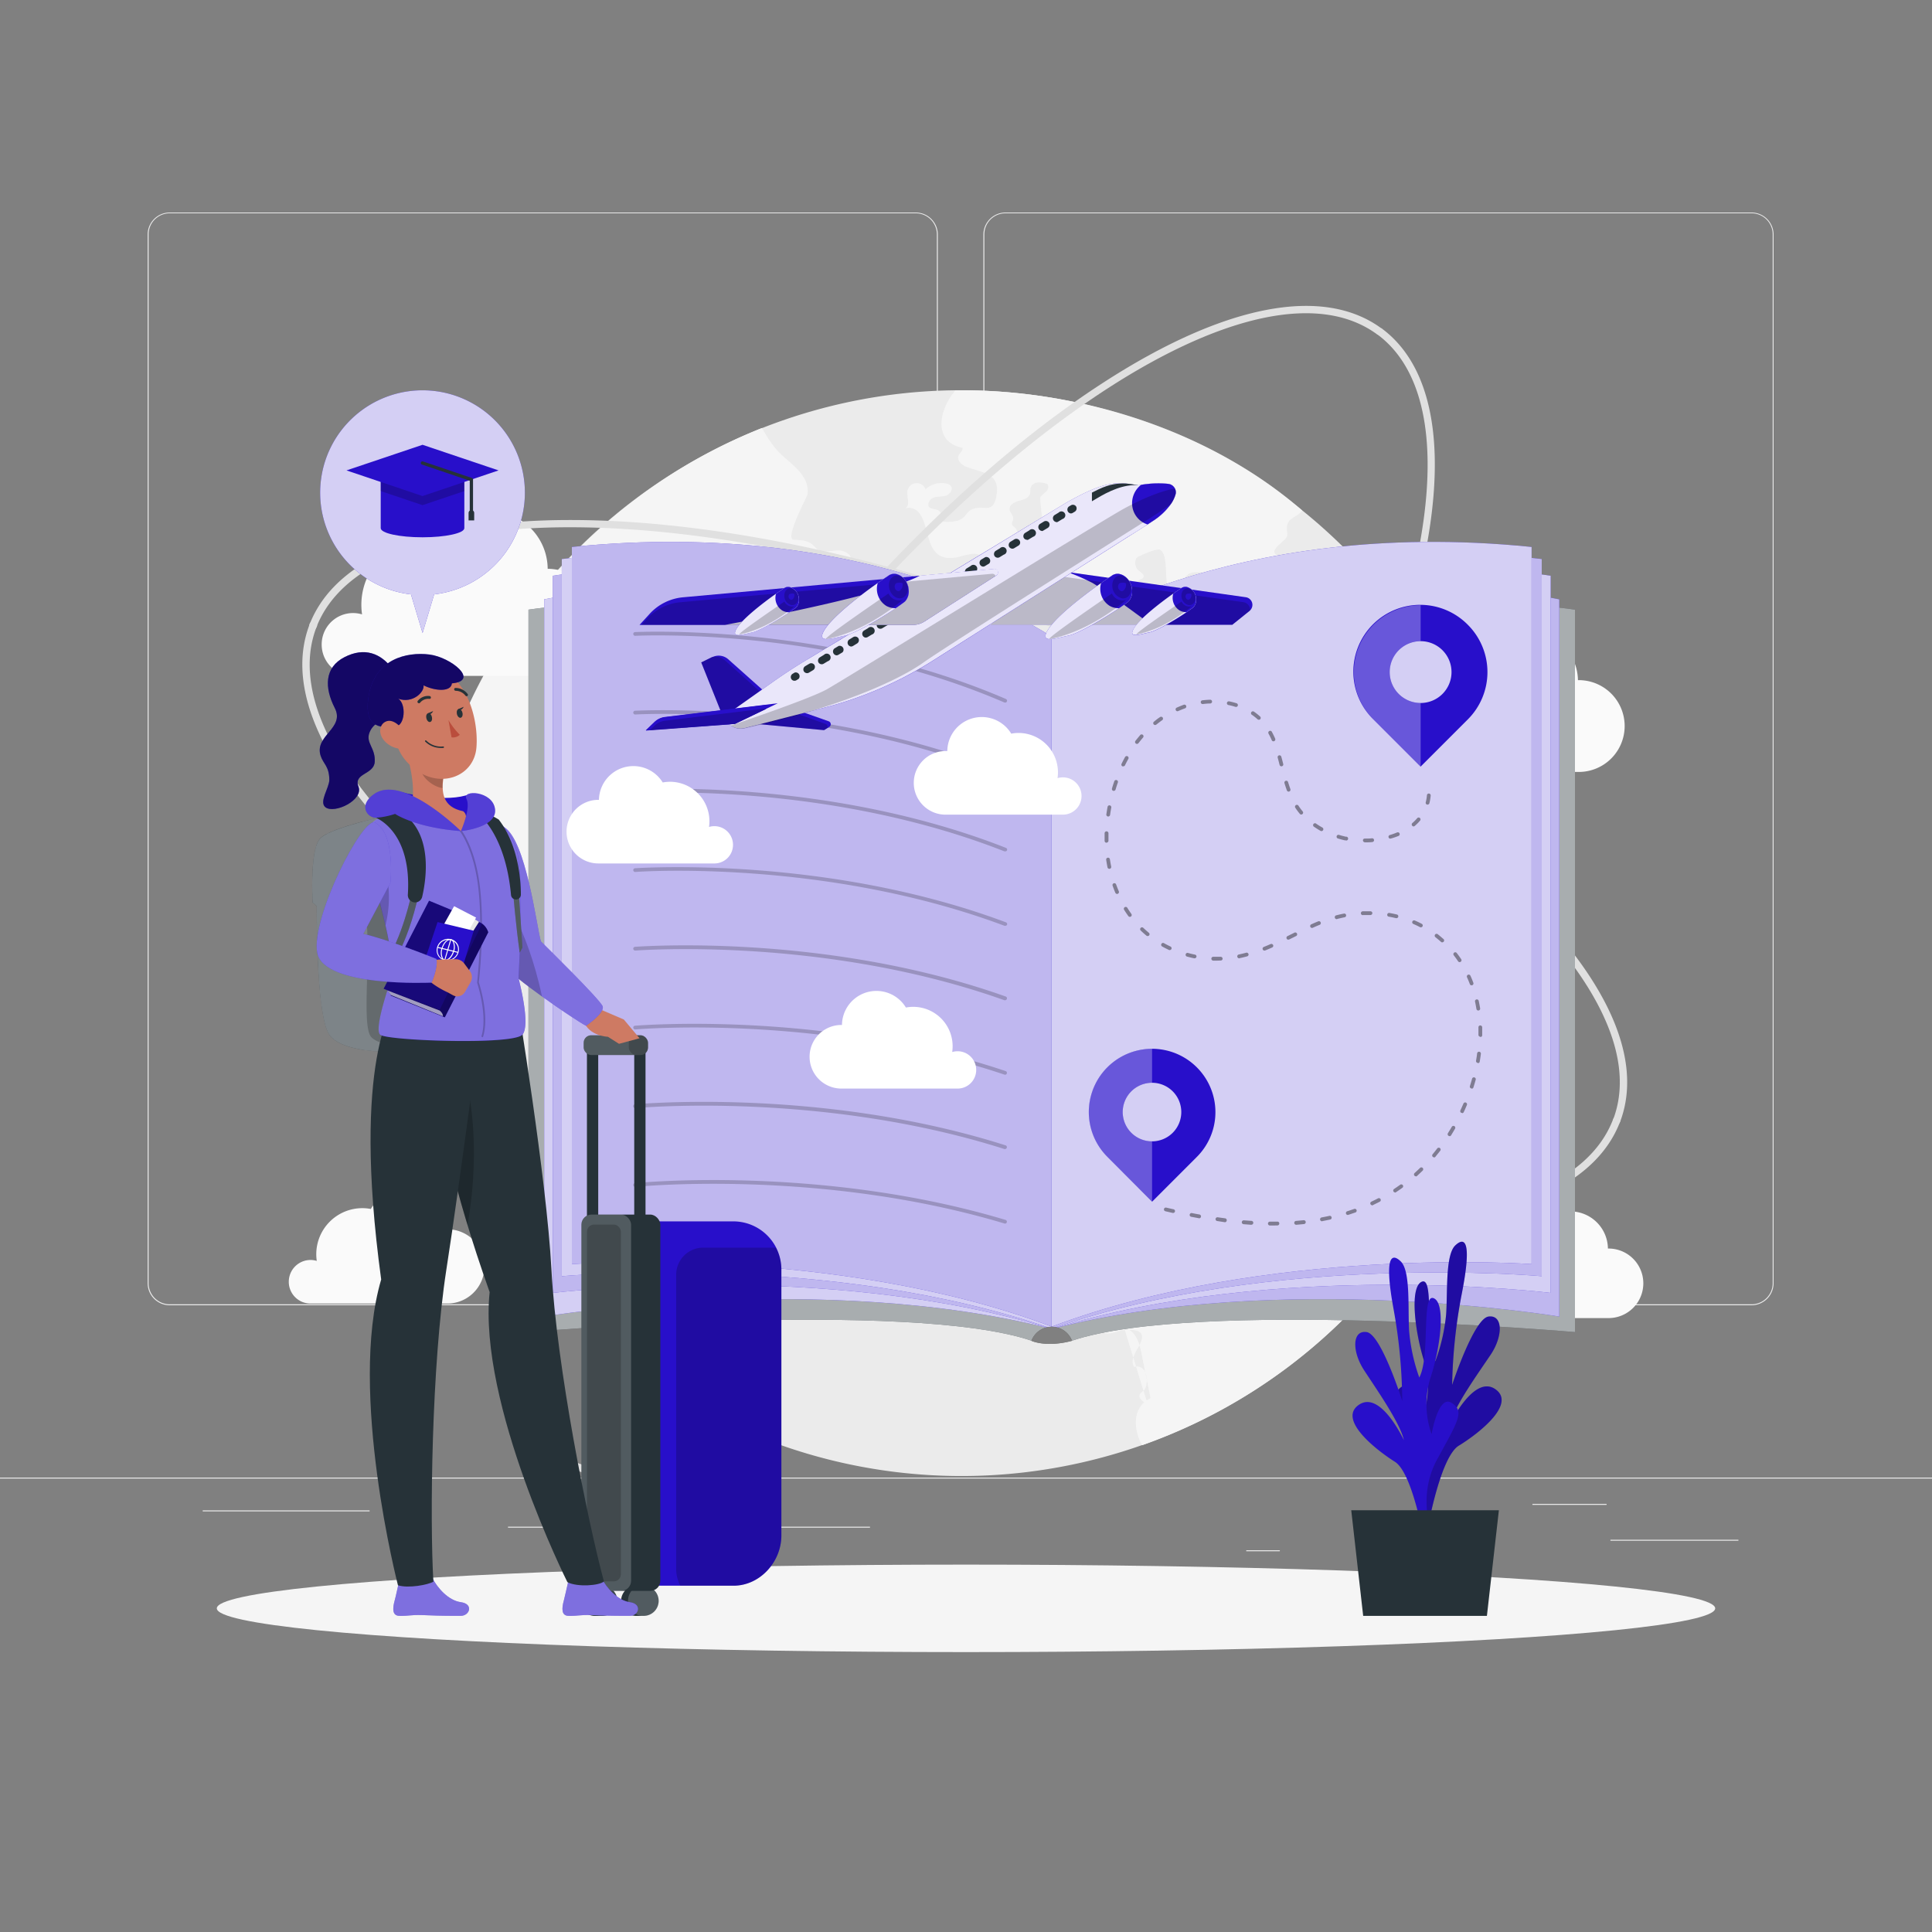 <svg xmlns="http://www.w3.org/2000/svg" viewBox="0 0 500 500"><rect x="0" y="0" width="500" height="500" fill="#808080" stroke="none"/><g id="freepik--background-complete--inject-1"><rect y="382.4" width="500" height="0.25" style="fill:#ebebeb"></rect><rect x="416.78" y="398.49" width="33.12" height="0.25" style="fill:#ebebeb"></rect><rect x="322.53" y="401.21" width="8.69" height="0.25" style="fill:#ebebeb"></rect><rect x="396.59" y="389.21" width="19.19" height="0.25" style="fill:#ebebeb"></rect><rect x="52.46" y="390.89" width="43.19" height="0.25" style="fill:#ebebeb"></rect><rect x="104.56" y="390.89" width="6.33" height="0.25" style="fill:#ebebeb"></rect><rect x="131.47" y="395.11" width="93.68" height="0.25" style="fill:#ebebeb"></rect><path d="M237,337.8H43.91a5.71,5.71,0,0,1-5.7-5.71V60.66A5.71,5.71,0,0,1,43.91,55H237a5.71,5.71,0,0,1,5.71,5.71V332.09A5.71,5.71,0,0,1,237,337.8ZM43.91,55.2a5.46,5.46,0,0,0-5.45,5.46V332.09a5.46,5.46,0,0,0,5.45,5.46H237a5.47,5.47,0,0,0,5.46-5.46V60.66A5.47,5.47,0,0,0,237,55.2Z" style="fill:#ebebeb"></path><path d="M453.31,337.8H260.21a5.72,5.72,0,0,1-5.71-5.71V60.66A5.72,5.72,0,0,1,260.21,55h193.1A5.71,5.71,0,0,1,459,60.66V332.09A5.71,5.71,0,0,1,453.31,337.8ZM260.21,55.2a5.47,5.47,0,0,0-5.46,5.46V332.09a5.47,5.47,0,0,0,5.46,5.46h193.1a5.47,5.47,0,0,0,5.46-5.46V60.66a5.47,5.47,0,0,0-5.46-5.46Z" style="fill:#ebebeb"></path><path d="M351.66,317.53c-36.54,0-81.5-9.42-126.62-26.52s-85.11-39.91-112.48-64.17C85,202.37,73.43,179.25,80.07,161.74a1,1,0,1,1,1.79.68c-13.21,34.84,51.33,91.72,143.86,126.8,44.9,17,89.62,26.39,125.94,26.39h.13c36,0,59.36-9.24,65.7-26a1,1,0,0,1,1.24-.55,1,1,0,0,1,.55,1.23c-6.64,17.52-30.61,27.17-67.49,27.2Z" style="fill:#e0e0e0"></path><path d="M161.31,382.49c-7.66,0-14.25-1.94-19.55-5.87a1,1,0,0,1,1.14-1.54c14.37,10.64,39,5.78,69.3-13.68C242.79,341.77,275.38,309.68,304,271c58.87-79.54,82.41-162.29,52.46-184.45A1,1,0,0,1,357.59,85c15.05,11.14,17.84,36.83,7.86,72.33-9.9,35.2-31.18,76-59.92,114.8S244,343.26,213.24,363C193.13,375.92,175.4,382.49,161.31,382.49Z" style="fill:#e0e0e0"></path><path d="M389.33,242.49c0-4.67-.16-9.27-.57-13.81A140.46,140.46,0,0,0,249.86,101H247.3a140.32,140.32,0,0,0-50.05,9.78h0A140.51,140.51,0,1,0,389.33,242.49Z" style="fill:#ebebeb"></path><path d="M291,343.82c2.64.25,3.82,3.49,4.36,6.14.8,4,1.61,7.93,2.4,11.9-4.83,2.27-4.43,8.16-2.18,12.16a140.52,140.52,0,0,0,93.8-131.53c0-4.67-.16-9.27-.57-13.81a2.53,2.53,0,0,0-.36-.2c-3.83-1.81-6.85,1.46-9.74,3.31-.65.42-9.07,4.5-9.18,3.37a37.07,37.07,0,0,1-.58,11,1.15,1.15,0,0,1-.37.73c-.54.37-1.16-.38-1.36-1-.52-1.62-.73-3.32-1.34-4.91a5.76,5.76,0,0,0-3.34-3.62c-1.63-.51-3.4.09-5.09-.15a7,7,0,0,1-4.83-3.62,23.13,23.13,0,0,1-2-5.67c-2,4.41-7,1.69-10,5.25-.95,1.14-2.1,2.79-3.48,2.24s-1.46-2.77-2.86-2.94c-1-.12-1.7.95-1.85,1.93a10.52,10.52,0,0,1-.4,2.93,2.58,2.58,0,0,1-3.53,1.08c-1.07-.64-1.48-2-2.15-3s-2.1-2-3.11-1.21a2,2,0,0,0-.55.68c-1,1.88.13,4.16,1.44,5.82s2.91,3.33,3.05,5.44a1.76,1.76,0,0,1-2.43-.51,3,3,0,0,0-.51-.82c-.54-.46-1.34,0-1.93.36a12.68,12.68,0,0,1-9.55,1.69L312,234c-1,0-1.55-.1-1.92-1.09-3.21,3.12-6.15,6.49-9.69,9.31a2.58,2.58,0,0,0-1,1.23,8,8,0,0,0,0,1.69c-.11,1.87-2.62,2.36-4.49,2.31-.55.3-.23,1.19.31,1.49s1.22.33,1.71.72a2.36,2.36,0,0,1,.48,2.57,6.18,6.18,0,0,1-7.74,3.86,1.83,1.83,0,0,1-.94-.64c-.47-.7,0-1.62.06-2.46.34-3.32-3.24-2.55-4.89-1.63-2.24,1.24-3.49,4.54-3.91,6.9-.49,2.76-2.57,21.06-8.68,18.53a2.76,2.76,0,0,1-1.27-1.3c-.89-1.67-.83-3.67-1.47-5.43s-2.66-3.38-4.3-2.46c-.66.36-1.08,1.05-1.71,1.47-1.75,1.15-4.25-.24-6.16.64a17.43,17.43,0,0,0-2.29,1.76c-.8.55-2,.72-2.61-.06s.11-2.21-.41-3.16-2.23-.79-2.8.19a2.94,2.94,0,0,0,.48,3.17,3.85,3.85,0,0,1,1,1.48c.22,1-.77,1.9-1.65,2.51L244,278.5a2.47,2.47,0,0,0,2,1.9c.93.26,1.93.25,2.85.56,4.46,1.49,4.45,8.1,10.29,6.8a2.82,2.82,0,0,1,3.27-3.11c2.14.52,3.53,3.58,5.65,3,.74-.21,1.3-.86,2.05-1,2.07-.49,3.08,2.68,3.66,4,1.92,4.48-1.07,5-.95,9,.05,1.82,1.41,3.37,1.74,5.17s-.27,3.37,0,5c.61,4.59,6.68,1.81,9.37,1.28-1.46,2.6.72,5.76,3.09,7.56,3.64,2.77,3,2.54,3.47,6.53a2.91,2.91,0,0,0,1.73,2.48c1.74.62,3.44-1.1,5.28-1.28.88-.09,1.78.19,2.65,0,2.3-.39,3.1-3.2,4.59-5a6.35,6.35,0,0,1,5.45-2.19,13.19,13.19,0,0,1,0,3.55l-3.86,2.39a8.77,8.77,0,0,0-3,2.58,7,7,0,0,1-1.21,1.88c-1.13,1-2.83.38-4.32.28-3.6-.23-9.46,2-12.93,3.15-3.7,1.22-5,3.84-8.41,5a1.09,1.09,0,0,0-.38,1.6,2.39,2.39,0,0,0,1.64.88,6.63,6.63,0,0,0,4.28-.71c-1.7.93,3.26,5,4.16,5.23,1.47.33,3.45-.78,4.95-.85,3.71-.19,5.86.55,3.42,4.58-.93,1.55-2,3.51-1,5a2.31,2.31,0,0,1,2.71,1.09,4.85,4.85,0,0,1,.47,3.1,3.13,3.13,0,0,1-.77,2,4.83,4.83,0,0,0-.86.76c-.69,1,.73,2.17,1.9,2.62" style="fill:#f5f5f5;opacity:0.4;isolation:isolate"></path><path d="M168,182.9c1.15-.86,2.79-.16,4,.63s2.61,1.73,4,1.24c0-1.67.05-3.35.08-5a1.16,1.16,0,0,1,.25-.88,1.23,1.23,0,0,1,.91-.21l3.23.15c.9,1-1.6,2.19-1.25,3.48.16.57.8.82,1.32,1.1,4.44,2.38,1.62,7.33-.39,10-2.33,3.12-2.17,7.38-1.92,11.27.09,1.38.26,2.93,1.32,3.84s2.57.83,3.89,1.22c2.3.67,3.93,2.7,6.07,3.76,7.51,3.69,12.46-4.35,10-10.68-1.27-3.28-1.81-2.66-1.09-6.17.31-1.46-.18-3.18,1.34-4.18a2.68,2.68,0,0,1,4.07,2c.13,1.93.57,3.76-.22,5.57,2.22-.82,4.87-.3,7.29-.3a3.19,3.19,0,0,0,4.5,3.07c-.06-1.1.23-2.61,1.33-2.6a2,2,0,0,1,.9.32c1.15.68,2.17,1.59,3.38,2.15,1.87.87,7.23.46,8.06,3,.15.44.15.92.32,1.36a2.08,2.08,0,0,0,2.5,1.07,2.8,2.8,0,0,0,1.81-2.18c.12-.65.05-1.33.22-2,.91-3.4,4.4-.74,6-1.65.75-.44,3.83-6.24,3.89-6.94,1.49,1.84,3.71,3.4,6.17,3.29,2.7-.13,3.86-2.28,4.46-4.9.64-2.77.68-6.07,1.28-8.08.33-1.08.61-2.39-.15-3.22-1-1-3-.64-3.68-1.87a3.94,3.94,0,0,1-.32-1.29,4.94,4.94,0,0,0-5.87-3.8c-.83-.54-.85-1.72-.9-2.71s-.47-2.22-1.46-2.29-1.65,1.41-1.63,2.55a12.47,12.47,0,0,0,.54,3.43,4.1,4.1,0,0,1,.29,2.54,3.22,3.22,0,0,1-1.3,1.44,7.55,7.55,0,0,1-4.33,1.75c-1.58,0-3.24-1.17-3.3-2.75a6.74,6.74,0,0,0,0-1.27c-.25-1.06-1.61-1.42-2.69-1.28a9.66,9.66,0,0,1-3.22.38c-1.07-.21-2-1.61-1.2-2.39-1.44-.51-3.5-.76-4.06.66a4.12,4.12,0,0,0-.14,1.45c-.06,3-3.81,7.37-6.37,4.22-1.68-2.08,1.22-5.85-1.8-7.56-1.44-.81-3.4-.09-4.83-.94-.45-.53.32-1.24,1-1.42a6.43,6.43,0,0,1,6,1.64c.85-1.75-.47-4.33,1-5.59s4.31.22,5.42-1.37a3.15,3.15,0,0,0,.4-1.58c.2-2.73-.64-7.72,3.2-8.18a5.76,5.76,0,0,0,1.39-.19c1.33-.52,1.32-2.38,1.07-3.78-1.44-.62-3,.45-4.38,1.18s-3.6.86-4.07-.64c-.34-1.07.5-2.42-.21-3.29-.33-.4-.91-.56-1.19-1-.68-1.07,1-2.14,1.26-3.37.4-1.69-1.87-2.78-3.6-2.65s-3.68.71-5.09-.32c-.44-.33-.77-.79-1.18-1.15-1.27-1.13-3.13-1.23-4.82-1.28-2.72-.07,3.45-11.22,3.51-11.9.47-5.17-4.83-7.92-7.87-11.21a31.18,31.18,0,0,1-3.91-5.84c-45.68,18.08-79.46,60-87.12,108.58a46.36,46.36,0,0,0-.77,6.6c3.21-.91,8.2-3.31,11.45-1.36,4.13,2.48,1.14,8.61,5.91,10.43,1.18,0,.84-2,1.52-2.92a4,4,0,0,1,1.66-1c.59-.3,1.15-.93.92-1.54,1-.81,2.45.22,3.41,1.12a8.45,8.45,0,0,0,3.92,2.33c3.14.67,6.05-1.59,8.88-3.11a42.18,42.18,0,0,1,7.43-2.84c-1.23.07-1.85-1.63-1.38-2.76a12.51,12.51,0,0,1,2.33-2.83c1.33-1.62.3-3.5,1.42-5.22,1.37-2.14,4-3.64,4.25-6.16.28-3.07-3.11-5-6-6.15,1.51-3.46,5.6-5.83,5.6-9.61a9.72,9.72,0,0,0-1.28-4.12c-1.29-2.67-2.59-5.34-3.88-8a5.13,5.13,0,0,1-.76-3.51c.37-1.41,1.8-2.21,3.09-2.85l4.19-2.11a3.15,3.15,0,0,1,1.84-.47,2.78,2.78,0,0,1,1.6,1.21,14.93,14.93,0,0,1,3,10.52A60.1,60.1,0,0,0,183,181c-.52,2.86.66,6-.22,8.71" style="fill:#f5f5f5;opacity:0.4;isolation:isolate"></path><path d="M284.17,206.35a5.6,5.6,0,0,1,2.49,4.06,25.67,25.67,0,0,1-.34,3,2.75,2.75,0,0,0,1.11,2.66c1.13.62,2.5-.16,3.55-.91a4.21,4.21,0,0,0,2-2.34,19.72,19.72,0,0,0-.05-2.3c.14-1.51,1.48-2.58,2.55-3.66s2-2.78,1.13-4c-.55-.84-1.68-1.13-2.27-1.93-1.46-2,1.17-4.71,0-6.49-1.43-2.12-5-1-6.93,0s-3.42,3.09-4.84,4.79C278.53,204,279.93,203.3,284.17,206.35Z" style="fill:#f5f5f5;opacity:0.4;isolation:isolate"></path><path d="M337,132.11c-23.5-20.39-56.3-30.87-87.09-31.09H247.3c-4.06,4.58-6.22,13.26,1.83,14.88,0,.88-.5,1.1-.94,1.8-.7,1.1.46,2.49,1.67,3,3.95,1.63,8.75,1.54,8.12,6.89-.75,6.39-3.76,2.32-7.08,4.64a6.9,6.9,0,0,0-1.14,1.32c-1.41,1.62-3.89,1.6-6,1.46a2.44,2.44,0,0,0-1.63-3.2,4,4,0,0,1-1.48-.38c-.89-.65-.21-2.18.81-2.6s2.19-.25,3.26-.55,2-1.57,1.38-2.47a1.88,1.88,0,0,0-1.18-.65,6,6,0,0,0-5.38,1.49,2.43,2.43,0,0,0-4.69.46c-.22,1.55.85,3.68-.54,4.41a3.47,3.47,0,0,1,3.47,1.09c3.26,3.84,1.32,13.18,9.9,11.61a32.69,32.69,0,0,1,4.1-.91c1.4-.07,3,.58,3.38,1.93,1.8-2.62,6.43-2.06,8-4.84a3.39,3.39,0,0,0-.75-4.08,1.52,1.52,0,0,1-.5-.54c-.19-.47.24-1,.3-1.46.12-.87-.82-1.55-.94-2.42-.16-1.22,1.25-2,2.44-2.3s2.64-.75,2.89-2c.08-.41,0-.84.07-1.25a2.1,2.1,0,0,1,1.85-1.49,6.09,6.09,0,0,1,2.49.37c.55.47.3,1.4-.19,1.93a13.89,13.89,0,0,0-1.58,1.48c-.23.34.89,7.62.34,7.43,2.6.9,8.16,1,7,4.92-.4,1.37-1.2,2.8-.69,4.14-1.83-.51-3.67-1-5.51-1.48-.45.59.29,1.4,1,1.58s1.57.16,2.06.71a2.38,2.38,0,0,1,.42,1.48c.09,1.69.19,3.38.28,5.07.11,1.84.35,3.94,1.87,5,1.73,1.17,4.17.24,5.63-1.27.35-.36.73-.78,1.23-.78a1.91,1.91,0,0,1,1.16.64,7.6,7.6,0,0,0,6.61,2c2.32-.55,4.25-2.9,3.86-5.26-.15-.9-.55-2,.16-2.61.41-.35,1.12-.39,1.3-.9s-.58-1.1-1.13-1.51a2.72,2.72,0,0,1-.79-3.3c.28-.56,5.35-2.65,6.14-2.26,1.81.88,1.49,5.72,1.71,7.59a2.75,2.75,0,0,0,.81,2c.91.67,2.22,0,2.93-.92s1.22-2,2.25-2.51a4.65,4.65,0,0,1,1.93-.33c1.34,0,2.84,0,3.78.93.45.44.7,1,1.14,1.49,1,1,2.68,1,4,.48s2.55-1.31,3.93-1.68c2.94-.79,6.29.6,9-.79,1.31-.67,2.25-2.54,1.22-3.58s-2.83-.74-3.07-2,2.7-2.91,3.21-4c.41-.83-.48-2.36.46-3.89C334.26,133.83,336.12,133.45,337,132.11Z" style="fill:#f5f5f5;opacity:0.4;isolation:isolate"></path><path d="M164.45,333.26c-1.67-1.12-3.54-1.77-4.12-4.06-.79-3.13.89-4.46,4-3.3a1.37,1.37,0,0,0,.86.12c.9-.29.26-1.62-.32-2.36a6.31,6.31,0,0,1-.75-6.06c.16-.47-8.59-.67-9.56-.15-3.38,1.85-1.17,9.05-5.09,7.84-.27-2.74-.12-5.57-.13-8.34l-4-.16c1,0,.4-5.06.06-5.62-1.31-2.17-5.37-1.25-5-5.34.46-5.19,10.5-6.24,9.3-.29a26.06,26.06,0,0,0,9.9,1.33c.07,1.06.14,2.12.2,3.17a2.89,2.89,0,0,0,2.59.2,8,8,0,0,0-.57-8.75c1.14-1.75-.25-4-1.6-5.63,3.68-2.69,2.62-9.52-1.69-11s-9.29,3.35-8,7.71a10.2,10.2,0,0,0-5.69,2.6,13.3,13.3,0,0,0-9.72-12c-2.69-.68-5.88-.65-7.71-2.73-.82-.93-1.22-2.15-2-3.12-1.72-2.18-4.79-2.63-7.57-2.78-1.85-.1-3.71-.13-5.57-.1A140.58,140.58,0,0,0,164.73,354a5.59,5.59,0,0,0,2.85-.42c1.57-.85,2.06-2.83,2.38-4.6,1.27-6.85.56-11.12-5-15.38Z" style="fill:#f5f5f5;opacity:0.4;isolation:isolate"></path><path d="M291,343.82c2.64.25,3.82,3.49,4.36,6.14.8,4,1.61,7.93,2.4,11.9-4.83,2.27-4.43,8.16-2.18,12.16a140.52,140.52,0,0,0,93.8-131.53c0-4.67-.16-9.27-.57-13.81a2.53,2.53,0,0,0-.36-.2c-3.83-1.81-6.85,1.46-9.74,3.31-.65.42-9.07,4.5-9.18,3.37a37.07,37.07,0,0,1-.58,11,1.15,1.15,0,0,1-.37.73c-.54.37-1.16-.38-1.36-1-.52-1.62-.73-3.32-1.34-4.91a5.76,5.76,0,0,0-3.34-3.62c-1.63-.51-3.4.09-5.09-.15a7,7,0,0,1-4.83-3.62,23.13,23.13,0,0,1-2-5.67c-2,4.41-7,1.69-10,5.25-.95,1.14-2.1,2.79-3.48,2.24s-1.46-2.77-2.86-2.94c-1-.12-1.7.95-1.85,1.93a10.52,10.52,0,0,1-.4,2.93,2.58,2.58,0,0,1-3.53,1.08c-1.07-.64-1.48-2-2.15-3s-2.1-2-3.11-1.21a2,2,0,0,0-.55.68c-1,1.88.13,4.16,1.44,5.82s2.91,3.33,3.05,5.44a1.76,1.76,0,0,1-2.43-.51,3,3,0,0,0-.51-.82c-.54-.46-1.34,0-1.93.36a12.68,12.68,0,0,1-9.55,1.69L312,234c-1,0-1.55-.1-1.92-1.09-3.21,3.12-6.15,6.49-9.69,9.31a2.58,2.58,0,0,0-1,1.23,8,8,0,0,0,0,1.69c-.11,1.87-2.62,2.36-4.49,2.31-.55.3-.23,1.19.31,1.49s1.22.33,1.71.72a2.36,2.36,0,0,1,.48,2.57,6.18,6.18,0,0,1-7.74,3.86,1.83,1.83,0,0,1-.94-.64c-.47-.7,0-1.62.06-2.46.34-3.32-3.24-2.55-4.89-1.63-2.24,1.24-3.49,4.54-3.91,6.9-.49,2.76-2.57,21.06-8.68,18.53a2.76,2.76,0,0,1-1.27-1.3c-.89-1.67-.83-3.67-1.47-5.43s-2.66-3.38-4.3-2.46c-.66.36-1.08,1.05-1.71,1.47-1.75,1.15-4.25-.24-6.16.64a17.43,17.43,0,0,0-2.29,1.76c-.8.55-2,.72-2.61-.06s.11-2.21-.41-3.16-2.23-.79-2.8.19a2.94,2.94,0,0,0,.48,3.17,3.85,3.85,0,0,1,1,1.48c.22,1-.77,1.9-1.65,2.51L244,278.5a2.47,2.47,0,0,0,2,1.9c.93.26,1.93.25,2.85.56,4.46,1.49,4.45,8.1,10.29,6.8a2.82,2.82,0,0,1,3.27-3.11c2.14.52,3.53,3.58,5.65,3,.74-.21,1.3-.86,2.05-1,2.07-.49,3.08,2.68,3.66,4,1.92,4.48-1.07,5-.95,9,.05,1.82,1.41,3.37,1.74,5.17s-.27,3.37,0,5c.61,4.59,6.68,1.81,9.37,1.28-1.46,2.6.72,5.76,3.09,7.56,3.64,2.77,3,2.54,3.47,6.53a2.91,2.91,0,0,0,1.73,2.48c1.74.62,3.44-1.1,5.28-1.28.88-.09,1.78.19,2.65,0,2.3-.39,3.1-3.2,4.59-5a6.35,6.35,0,0,1,5.45-2.19,13.19,13.19,0,0,1,0,3.55l-3.86,2.39a8.77,8.77,0,0,0-3,2.58,7,7,0,0,1-1.21,1.88c-1.13,1-2.83.38-4.32.28-3.6-.23-9.46,2-12.93,3.15-3.7,1.22-5,3.84-8.41,5a1.09,1.09,0,0,0-.38,1.6,2.39,2.39,0,0,0,1.64.88,6.63,6.63,0,0,0,4.28-.71c-1.7.93,3.26,5,4.16,5.23,1.47.33,3.45-.78,4.95-.85,3.71-.19,5.86.55,3.42,4.58-.93,1.55-2,3.51-1,5a2.31,2.31,0,0,1,2.71,1.09,4.85,4.85,0,0,1,.47,3.1,3.13,3.13,0,0,1-.77,2,4.83,4.83,0,0,0-.86.76c-.69,1,.73,2.17,1.9,2.62" style="fill:#f5f5f5;isolation:isolate"></path><path d="M168,182.9c1.15-.86,2.79-.16,4,.63s2.61,1.73,4,1.24c0-1.67.05-3.35.08-5a1.16,1.16,0,0,1,.25-.88,1.23,1.23,0,0,1,.91-.21l3.23.15c.9,1-1.6,2.19-1.25,3.48.16.57.8.82,1.32,1.1,4.44,2.38,1.62,7.33-.39,10-2.33,3.12-2.17,7.38-1.92,11.27.09,1.38.26,2.93,1.32,3.84s2.57.83,3.89,1.22c2.3.67,3.93,2.7,6.07,3.76,7.51,3.69,12.46-4.35,10-10.68-1.27-3.28-1.81-2.66-1.09-6.17.31-1.46-.18-3.18,1.34-4.18a2.68,2.68,0,0,1,4.07,2c.13,1.93.57,3.76-.22,5.57,2.22-.82,4.87-.3,7.29-.3a3.19,3.19,0,0,0,4.5,3.07c-.06-1.1.23-2.61,1.33-2.6a2,2,0,0,1,.9.32c1.15.68,2.17,1.59,3.38,2.15,1.87.87,7.23.46,8.06,3,.15.44.15.92.32,1.36a2.08,2.08,0,0,0,2.5,1.07,2.8,2.8,0,0,0,1.81-2.18c.12-.65.05-1.33.22-2,.91-3.4,4.4-.74,6-1.65.75-.44,3.83-6.24,3.89-6.94,1.49,1.84,3.71,3.4,6.17,3.29,2.7-.13,3.86-2.28,4.46-4.9.64-2.77.68-6.07,1.28-8.08.33-1.08.61-2.39-.15-3.22-1-1-3-.64-3.68-1.87a3.94,3.94,0,0,1-.32-1.29,4.94,4.94,0,0,0-5.87-3.8c-.83-.54-.85-1.72-.9-2.71s-.47-2.22-1.46-2.29-1.65,1.41-1.63,2.55a12.47,12.47,0,0,0,.54,3.43,4.1,4.1,0,0,1,.29,2.54,3.22,3.22,0,0,1-1.3,1.44,7.55,7.55,0,0,1-4.33,1.75c-1.58,0-3.24-1.17-3.3-2.75a6.74,6.74,0,0,0,0-1.27c-.25-1.06-1.61-1.42-2.69-1.28a9.66,9.66,0,0,1-3.22.38c-1.07-.21-2-1.61-1.2-2.39-1.44-.51-3.5-.76-4.06.66a4.12,4.12,0,0,0-.14,1.45c-.06,3-3.81,7.37-6.37,4.22-1.68-2.08,1.22-5.85-1.8-7.56-1.44-.81-3.4-.09-4.83-.94-.45-.53.32-1.24,1-1.42a6.43,6.43,0,0,1,6,1.64c.85-1.75-.47-4.33,1-5.59s4.31.22,5.42-1.37a3.15,3.15,0,0,0,.4-1.58c.2-2.73-.64-7.72,3.2-8.18a5.76,5.76,0,0,0,1.39-.19c1.33-.52,1.32-2.38,1.07-3.78-1.44-.62-3,.45-4.38,1.18s-3.6.86-4.07-.64c-.34-1.07.5-2.42-.21-3.29-.33-.4-.91-.56-1.19-1-.68-1.07,1-2.14,1.26-3.37.4-1.69-1.87-2.78-3.6-2.65s-3.68.71-5.09-.32c-.44-.33-.77-.79-1.18-1.15-1.27-1.13-3.13-1.23-4.82-1.28-2.72-.07,3.45-11.22,3.51-11.9.47-5.17-4.83-7.92-7.87-11.21a31.18,31.18,0,0,1-3.91-5.84c-45.68,18.08-79.46,60-87.12,108.58a46.36,46.36,0,0,0-.77,6.6c3.21-.91,8.2-3.31,11.45-1.36,4.13,2.48,1.14,8.61,5.91,10.43,1.18,0,.84-2,1.52-2.92a4,4,0,0,1,1.66-1c.59-.3,1.15-.93.92-1.54,1-.81,2.45.22,3.41,1.12a8.45,8.45,0,0,0,3.92,2.33c3.14.67,6.05-1.59,8.88-3.11a42.18,42.18,0,0,1,7.43-2.84c-1.23.07-1.85-1.63-1.38-2.76a12.51,12.51,0,0,1,2.33-2.83c1.33-1.62.3-3.5,1.42-5.22,1.37-2.14,4-3.64,4.25-6.16.28-3.07-3.11-5-6-6.15,1.51-3.46,5.6-5.83,5.6-9.61a9.72,9.72,0,0,0-1.28-4.12c-1.29-2.67-2.59-5.34-3.88-8a5.13,5.13,0,0,1-.76-3.51c.37-1.41,1.8-2.21,3.09-2.85l4.19-2.11a3.15,3.15,0,0,1,1.84-.47,2.78,2.78,0,0,1,1.6,1.21,14.93,14.93,0,0,1,3,10.52A60.1,60.1,0,0,0,183,181c-.52,2.86.66,6-.22,8.71" style="fill:#f5f5f5;isolation:isolate"></path><path d="M284.17,206.35a5.6,5.6,0,0,1,2.49,4.06,25.67,25.67,0,0,1-.34,3,2.75,2.75,0,0,0,1.11,2.66c1.13.62,2.5-.16,3.55-.91a4.21,4.21,0,0,0,2-2.34,19.72,19.72,0,0,0-.05-2.3c.14-1.51,1.48-2.58,2.55-3.66s2-2.78,1.13-4c-.55-.84-1.68-1.13-2.27-1.93-1.46-2,1.17-4.71,0-6.49-1.43-2.12-5-1-6.93,0s-3.42,3.09-4.84,4.79C278.53,204,279.93,203.3,284.17,206.35Z" style="fill:#f5f5f5;isolation:isolate"></path><path d="M337,132.11c-23.5-20.39-56.3-30.87-87.09-31.09H247.3c-4.06,4.58-6.22,13.26,1.83,14.88,0,.88-.5,1.1-.94,1.8-.7,1.1.46,2.49,1.67,3,3.95,1.63,8.75,1.54,8.12,6.89-.75,6.39-3.76,2.32-7.08,4.64a6.9,6.9,0,0,0-1.14,1.32c-1.41,1.62-3.89,1.6-6,1.46a2.44,2.44,0,0,0-1.63-3.2,4,4,0,0,1-1.48-.38c-.89-.65-.21-2.18.81-2.6s2.19-.25,3.26-.55,2-1.57,1.38-2.47a1.88,1.88,0,0,0-1.18-.65,6,6,0,0,0-5.38,1.49,2.43,2.43,0,0,0-4.69.46c-.22,1.55.85,3.68-.54,4.41a3.47,3.47,0,0,1,3.47,1.09c3.26,3.84,1.32,13.18,9.9,11.61a32.69,32.69,0,0,1,4.1-.91c1.4-.07,3,.58,3.38,1.93,1.8-2.62,6.43-2.06,8-4.84a3.39,3.39,0,0,0-.75-4.08,1.52,1.52,0,0,1-.5-.54c-.19-.47.24-1,.3-1.46.12-.87-.82-1.55-.94-2.42-.16-1.22,1.25-2,2.44-2.3s2.64-.75,2.89-2c.08-.41,0-.84.07-1.25a2.1,2.1,0,0,1,1.85-1.49,6.09,6.09,0,0,1,2.49.37c.55.47.3,1.4-.19,1.93a13.89,13.89,0,0,0-1.58,1.48c-.23.34.89,7.62.34,7.43,2.6.9,8.16,1,7,4.92-.4,1.37-1.2,2.8-.69,4.14-1.83-.51-3.67-1-5.51-1.48-.45.59.29,1.4,1,1.58s1.57.16,2.06.71a2.38,2.38,0,0,1,.42,1.48c.09,1.69.19,3.38.28,5.07.11,1.84.35,3.94,1.87,5,1.73,1.17,4.17.24,5.63-1.27.35-.36.73-.78,1.23-.78a1.91,1.91,0,0,1,1.16.64,7.6,7.6,0,0,0,6.61,2c2.32-.55,4.25-2.9,3.86-5.26-.15-.9-.55-2,.16-2.61.41-.35,1.12-.39,1.3-.9s-.58-1.1-1.13-1.51a2.72,2.72,0,0,1-.79-3.3c.28-.56,5.35-2.65,6.14-2.26,1.81.88,1.49,5.72,1.71,7.59a2.75,2.75,0,0,0,.81,2c.91.67,2.22,0,2.93-.92s1.22-2,2.25-2.51a4.65,4.65,0,0,1,1.93-.33c1.34,0,2.84,0,3.78.93.45.44.7,1,1.14,1.49,1,1,2.68,1,4,.48s2.55-1.31,3.93-1.68c2.94-.79,6.29.6,9-.79,1.31-.67,2.25-2.54,1.22-3.58s-2.83-.74-3.07-2,2.7-2.91,3.21-4c.41-.83-.48-2.36.46-3.89C334.26,133.83,336.12,133.45,337,132.11Z" style="fill:#f5f5f5;isolation:isolate"></path><path d="M164.45,333.26c-1.67-1.12-3.54-1.77-4.12-4.06-.79-3.13.89-4.46,4-3.3a1.37,1.37,0,0,0,.86.12c.9-.29.26-1.62-.32-2.36a6.31,6.31,0,0,1-.75-6.06c.16-.47-8.59-.67-9.56-.15-3.38,1.85-1.17,9.05-5.09,7.84-.27-2.74-.12-5.57-.13-8.34l-4-.16c1,0,.4-5.06.06-5.62-1.31-2.17-5.37-1.25-5-5.34.46-5.19,10.5-6.24,9.3-.29a26.06,26.06,0,0,0,9.9,1.33c.07,1.06.14,2.12.2,3.17a2.89,2.89,0,0,0,2.59.2,8,8,0,0,0-.57-8.75c1.14-1.75-.25-4-1.6-5.63,3.68-2.69,2.62-9.52-1.69-11s-9.29,3.35-8,7.71a10.2,10.2,0,0,0-5.69,2.6,13.3,13.3,0,0,0-9.72-12c-2.69-.68-5.88-.65-7.71-2.73-.82-.93-1.22-2.15-2-3.12-1.72-2.18-4.79-2.63-7.57-2.78-1.85-.1-3.71-.13-5.57-.1A140.58,140.58,0,0,0,164.73,354a5.59,5.59,0,0,0,2.85-.42c1.57-.85,2.06-2.83,2.38-4.6,1.27-6.85.56-11.12-5-15.38Z" style="fill:#f5f5f5;isolation:isolate"></path><path d="M83.25,166.8A8.12,8.12,0,0,1,93.7,159a17.21,17.21,0,0,1,17-19.69,17.38,17.38,0,0,1,3.17.3,15,15,0,0,1,27.87,7.6l.25,0a13.86,13.86,0,0,1,0,27.71H91.13v0A8.11,8.11,0,0,1,83.25,166.8Z" style="fill:#fafafa"></path><path d="M358.22,192.83a7,7,0,0,1,7-7,6.89,6.89,0,0,1,2,.29A14.94,14.94,0,0,1,367,184a14.75,14.75,0,0,1,14.75-14.75,15.09,15.09,0,0,1,2.71.25,12.9,12.9,0,0,1,23.91,6.52h.21a11.88,11.88,0,0,1,0,23.76H365A7,7,0,0,1,358.22,192.83Z" style="fill:#fafafa"></path><path d="M200.11,256.28a8.12,8.12,0,0,1,10.45-7.78,17,17,0,0,1-.18-2.49,17.19,17.19,0,0,1,17.19-17.19,17.47,17.47,0,0,1,3.17.29,15,15,0,0,1,27.87,7.6h.25a13.85,13.85,0,0,1,0,27.7H208A8.11,8.11,0,0,1,200.11,256.28Z" style="fill:#fafafa"></path><path d="M74.74,331.71a5.63,5.63,0,0,1,5.62-5.63,5.72,5.72,0,0,1,1.62.24,12.25,12.25,0,0,1-.13-1.73,11.93,11.93,0,0,1,11.93-11.92,11.29,11.29,0,0,1,2.19.21,10.42,10.42,0,0,1,19.32,5.26h.17a9.61,9.61,0,1,1,0,19.21H80.21A5.61,5.61,0,0,1,74.74,331.71Z" style="fill:#fafafa"></path><path d="M378.18,335.77a5.26,5.26,0,0,1,5.26-5.26,5.42,5.42,0,0,1,1.52.22,10.84,10.84,0,0,1-.12-1.62A11.15,11.15,0,0,1,396,318a11.49,11.49,0,0,1,2.05.19,9.75,9.75,0,0,1,18.08,4.93h.16a9,9,0,0,1,0,18h-33A5.26,5.26,0,0,1,378.18,335.77Z" style="fill:#fafafa"></path><path d="M418.39,291a1,1,0,0,1-.34-.06,1,1,0,0,1-.56-1.24c6.34-16.72-5-39.09-32-63-27.19-24.1-66.93-46.77-111.88-63.81-92.54-35.08-178.56-35.27-191.77-.43a1,1,0,0,1-1.24.55,1,1,0,0,1-.55-1.23c6.64-17.52,30.6-27.18,67.48-27.2h.14c36.54,0,81.5,9.42,126.62,26.52S359.42,201,386.78,225.23c27.6,24.47,39.14,47.59,32.5,65.1A1,1,0,0,1,418.39,291Z" style="fill:#e0e0e0"></path><path d="M142.33,376.81a.93.93,0,0,1-.57-.19c-15-11.14-17.85-36.83-7.86-72.33,9.9-35.21,31.18-76,59.92-114.8s61.52-71.09,92.29-90.84c31-19.93,56.42-24.76,71.48-13.61a1,1,0,0,1-1.14,1.54C326.5,64.41,254.23,111.09,195.36,190.63S113,352.91,142.9,375.08a1,1,0,0,1-.57,1.73Z" style="fill:#e0e0e0"></path></g><g id="freepik--Shadow--inject-1"><ellipse id="freepik--path--inject-1" cx="250" cy="416.24" rx="193.89" ry="11.32" style="fill:#f5f5f5"></ellipse></g><g id="freepik--Book--inject-1"><path d="M272.19,164.78s-88.46-13.79-135.42-7V344.74s98.32-8.5,130.17,2.23l5.25-3.64Z" style="fill:#263238"></path><path d="M272.19,164.78s-88.46-13.79-135.42-7V344.74s98.32-8.5,130.17,2.23l5.25-3.64Z" style="fill:#fff;opacity:0.6"></path><path d="M272.19,164.78s88.45-13.79,135.41-7V344.74s-98.32-8.5-130.17,2.23l-5.24-3.64Z" style="fill:#263238"></path><path d="M272.19,164.78s88.45-13.79,135.41-7V344.74s-98.32-8.5-130.17,2.23l-5.24-3.64Z" style="fill:#fff;opacity:0.6"></path><path d="M272.19,343.93V165.38s-48-26.52-131.35-10.27V340.72S212.71,328.7,272.19,343.93Z" style="fill:#280FCA"></path><path d="M272.19,343.93V165.38s-48-26.52-131.35-10.27V340.72S212.71,328.7,272.19,343.93Z" style="fill:#fff;opacity:0.8"></path><path d="M272.19,343.93V165.38S225,136.62,143.06,149v185.6S213.71,325.9,272.19,343.93Z" style="fill:#280FCA"></path><path d="M272.19,343.93V165.38S225,136.62,143.06,149v185.6S213.71,325.9,272.19,343.93Z" style="fill:#fff;opacity:0.7"></path><path d="M272.19,343.86V165.3S225.35,135,145.39,144.68v185.6S215.15,323.93,272.19,343.86Z" style="fill:#280FCA"></path><path d="M272.19,343.86V165.3S225.35,135,145.39,144.68v185.6S215.15,323.93,272.19,343.86Z" style="fill:#fff;opacity:0.8"></path><path d="M272.19,343.33V164.78S226.61,133.54,148,141.55v185.6S216.1,322.22,272.19,343.33Z" style="fill:#280FCA"></path><path d="M272.19,343.33V164.78S226.61,133.54,148,141.55v185.6S216.1,322.22,272.19,343.33Z" style="fill:#fff;opacity:0.7"></path><path d="M272.19,343.93V165.38s48-26.52,131.34-10.27V340.72S331.67,328.7,272.19,343.93Z" style="fill:#280FCA"></path><path d="M272.19,343.93V165.38s48-26.52,131.34-10.27V340.72S331.67,328.7,272.19,343.93Z" style="fill:#fff;opacity:0.7"></path><path d="M272.19,343.93V165.38S319.35,136.62,401.32,149v185.6S330.66,325.9,272.19,343.93Z" style="fill:#280FCA"></path><path d="M272.19,343.93V165.38S319.35,136.62,401.32,149v185.6S330.66,325.9,272.19,343.93Z" style="fill:#fff;opacity:0.8"></path><path d="M272.19,343.86V165.3S319,135,399,144.68v185.6S329.23,323.93,272.19,343.86Z" style="fill:#280FCA"></path><path d="M272.19,343.86V165.3S319,135,399,144.68v185.6S329.23,323.93,272.19,343.86Z" style="fill:#fff;opacity:0.7"></path><path d="M272.19,343.33V164.78s45.57-31.24,124.19-23.23v185.6S328.28,322.22,272.19,343.33Z" style="fill:#280FCA"></path><path d="M272.19,343.33V164.78s45.57-31.24,124.19-23.23v185.6S328.28,322.22,272.19,343.33Z" style="fill:#fff;opacity:0.8"></path><path d="M309.73,276.22a16.37,16.37,0,1,0-23.15,23.16L298.16,311l11.57-11.58A16.37,16.37,0,0,0,309.73,276.22Zm-6.22,16.93a7.58,7.58,0,1,1,0-10.7A7.59,7.59,0,0,1,303.51,293.15Z" style="fill:#280FCA"></path><path d="M292.8,282.45a7.57,7.57,0,0,0,5.36,12.92V311l-11.58-11.58a16.38,16.38,0,0,1,11.58-28v8.8A7.57,7.57,0,0,0,292.8,282.45Z" style="fill:#fff;opacity:0.3"></path><path d="M379.88,161.7a17.3,17.3,0,1,0-24.46,24.47l12.23,12.23,12.23-12.23A17.3,17.3,0,0,0,379.88,161.7Zm-6.57,17.89a8,8,0,1,1,0-11.31A8,8,0,0,1,373.31,179.59Z" style="fill:#280FCA"></path><path d="M362,168.28a8,8,0,0,0,5.66,13.65V198.4l-12.23-12.23a17.31,17.31,0,0,1,12.23-29.54v9.29A8,8,0,0,0,362,168.28Z" style="fill:#fff;opacity:0.3"></path><path d="M329.57,317.16h-.92a.49.49,0,0,1,0-1h1.94a.46.46,0,0,1,.49.48.49.49,0,0,1-.48.5Zm-5.78-.19h0l-1.95-.15a.48.48,0,1,1,.08-1l1.93.14a.49.49,0,0,1,0,1Zm11.66,0a.49.49,0,0,1,0-1l1.92-.18a.49.49,0,0,1,.1,1l-1.95.18ZM317,316.31H317L315,316a.49.49,0,0,1-.41-.55.5.5,0,0,1,.55-.42c.64.1,1.28.18,1.92.27a.48.48,0,0,1,.42.54A.49.49,0,0,1,317,316.31Zm25.18-.25a.48.48,0,0,1-.09-1c.63-.12,1.26-.24,1.89-.38a.49.49,0,1,1,.21.95l-1.92.39Zm-31.9-.8h-.09l-1.92-.36a.48.48,0,0,1-.38-.57.5.5,0,0,1,.57-.39c.63.13,1.26.25,1.9.36a.49.49,0,0,1-.08,1Zm38.5-.83a.49.49,0,0,1-.14-.95c.61-.19,1.22-.4,1.82-.61a.48.48,0,0,1,.62.29.49.49,0,0,1-.29.62l-1.86.63Zm-45.18-.52h-.1l-1.9-.44a.48.48,0,1,1,.22-.94l1.89.43a.48.48,0,0,1,.37.58A.49.49,0,0,1,303.62,313.91Zm51.52-2a.48.48,0,0,1-.44-.28.47.47,0,0,1,.23-.64c.58-.28,1.16-.56,1.73-.86a.48.48,0,0,1,.65.21.49.49,0,0,1-.21.66c-.58.3-1.17.59-1.76.87A.45.45,0,0,1,355.14,312Zm5.93-3.32a.48.48,0,0,1-.4-.21.49.49,0,0,1,.14-.68c.53-.35,1.06-.72,1.58-1.09a.48.48,0,0,1,.57.78c-.53.39-1.07.76-1.62,1.12A.43.43,0,0,1,361.07,308.64Zm5.37-4.17a.48.48,0,0,1-.32-.84c.47-.43.94-.87,1.4-1.32a.49.49,0,0,1,.69,0,.5.5,0,0,1,0,.69c-.47.46-.95.91-1.43,1.35A.5.5,0,0,1,366.44,304.47Zm4.71-4.91a.45.45,0,0,1-.31-.11.48.48,0,0,1-.06-.68c.41-.5.81-1,1.2-1.51a.49.49,0,0,1,.69-.08.48.48,0,0,1,.08.68c-.4.52-.81,1-1.22,1.53A.52.52,0,0,1,371.15,299.56Zm4-5.5a.48.48,0,0,1-.26-.07.5.5,0,0,1-.15-.67c.34-.55.68-1.1,1-1.65a.5.5,0,0,1,.67-.18.49.49,0,0,1,.17.67q-.49.84-1,1.68A.49.49,0,0,1,375.15,294.06Zm3.26-6a.51.51,0,0,1-.2,0,.5.5,0,0,1-.24-.65l.28-.6.51-1.16a.48.48,0,1,1,.89.38l-.51,1.18-.29.61A.47.47,0,0,1,378.41,288.09Zm2.48-6.33-.14,0a.49.49,0,0,1-.32-.61c.2-.62.38-1.23.55-1.85a.49.49,0,1,1,.94.26c-.18.63-.36,1.26-.56,1.88A.49.49,0,0,1,380.89,281.76Zm1.61-6.61h-.08a.49.49,0,0,1-.4-.56c.11-.63.21-1.26.28-1.9a.49.49,0,0,1,.55-.42.49.49,0,0,1,.42.54c-.08.65-.18,1.3-.29,1.95A.48.48,0,0,1,382.5,275.15Zm.62-6.77h0a.48.48,0,0,1-.48-.49v-.41c0-.51,0-1,0-1.51a.48.48,0,0,1,.46-.51.5.5,0,0,1,.51.47c0,.52,0,1,0,1.55v.42A.48.48,0,0,1,383.12,268.38Zm-.52-6.78a.49.49,0,0,1-.48-.4q-.17-1-.36-1.89a.48.48,0,0,1,.37-.58.49.49,0,0,1,.58.37c.14.64.26,1.28.37,1.94a.48.48,0,0,1-.4.55ZM380.85,255a.49.49,0,0,1-.46-.32c-.22-.6-.47-1.19-.73-1.76a.5.5,0,0,1,.24-.65.49.49,0,0,1,.65.25c.27.59.52,1.2.75,1.82a.49.49,0,0,1-.28.63A.51.51,0,0,1,380.85,255Zm-3.1-6a.49.49,0,0,1-.4-.22c-.36-.53-.73-1.05-1.12-1.55a.49.49,0,0,1,.09-.68.48.48,0,0,1,.68.08c.41.53.8,1.07,1.16,1.61a.48.48,0,0,1-.14.67A.44.44,0,0,1,377.75,249ZM315,248.61l-1,0a.49.49,0,1,1,0-1c.63,0,1.27,0,1.91,0a.52.52,0,0,1,.5.47.48.48,0,0,1-.47.5Zm5.75-.6a.48.48,0,0,1-.09-1q.93-.2,1.86-.45a.49.49,0,0,1,.59.35.48.48,0,0,1-.34.59c-.63.17-1.27.33-1.92.46Zm-11.58,0h-.1c-.65-.13-1.29-.29-1.92-.46a.49.49,0,0,1,.26-.94c.61.17,1.23.32,1.85.45a.47.47,0,0,1,.38.57A.48.48,0,0,1,309.21,248Zm18.07-2a.49.49,0,0,1-.45-.3.49.49,0,0,1,.27-.64c.6-.24,1.19-.49,1.78-.75a.5.5,0,0,1,.64.25.48.48,0,0,1-.25.64c-.6.27-1.2.52-1.81.77A.52.52,0,0,1,327.28,246Zm-24.52-.12a.41.41,0,0,1-.21-.05c-.6-.28-1.19-.58-1.76-.9a.49.49,0,0,1-.18-.66.48.48,0,0,1,.66-.19c.55.31,1.12.6,1.7.87a.49.49,0,0,1,.23.65A.48.48,0,0,1,302.76,245.87Zm70.56-2a.5.5,0,0,1-.33-.12c-.47-.43-1-.84-1.46-1.23a.48.48,0,0,1-.09-.68.49.49,0,0,1,.68-.09c.53.41,1,.84,1.52,1.27a.49.49,0,0,1,0,.69A.48.48,0,0,1,373.32,243.86Zm-39.85-.7a.49.49,0,0,1-.22-.93l1.74-.86a.49.49,0,1,1,.44.87l-1.74.86A.46.46,0,0,1,333.47,243.16ZM297,242.25a.51.51,0,0,1-.31-.11c-.51-.42-1-.86-1.48-1.32a.49.49,0,0,1,0-.69.48.48,0,0,1,.68,0c.46.44.94.86,1.43,1.27a.48.48,0,0,1,.07.68A.49.49,0,0,1,297,242.25Zm42.56-2.1a.5.5,0,0,1-.45-.29.49.49,0,0,1,.24-.64c.61-.28,1.21-.54,1.81-.78a.48.48,0,0,1,.63.27.49.49,0,0,1-.27.64c-.59.23-1.17.48-1.76.75A.53.53,0,0,1,339.58,240.15Zm28.16-.16a.48.48,0,0,1-.23-.05c-.56-.29-1.14-.57-1.72-.82a.48.48,0,0,1-.25-.64.48.48,0,0,1,.64-.25c.6.26,1.2.54,1.78.85a.48.48,0,0,1-.22.91ZM346,237.87a.49.49,0,0,1-.12-1c.64-.16,1.28-.31,1.92-.43a.47.47,0,0,1,.57.38.49.49,0,0,1-.38.57c-.62.12-1.25.27-1.87.42A.25.25,0,0,1,346,237.87Zm15.4-.25h-.11c-.62-.15-1.25-.28-1.88-.39a.47.47,0,0,1-.39-.56.49.49,0,0,1,.56-.4c.64.12,1.29.25,1.93.4a.49.49,0,0,1,.36.59A.48.48,0,0,1,361.38,237.62Zm-69-.34a.47.47,0,0,1-.39-.2c-.39-.54-.75-1.08-1.1-1.64a.49.49,0,0,1,.83-.52c.33.54.69,1.08,1.06,1.6a.49.49,0,0,1-.11.67A.52.52,0,0,1,292.39,237.28Zm60.3-.44a.49.49,0,0,1,0-1c.55,0,1.1,0,1.65,0h.32a.49.49,0,0,1,.49.49.5.5,0,0,1-.5.48h-.31c-.53,0-1.07,0-1.6,0Zm-63.6-5.49a.49.49,0,0,1-.45-.3c-.26-.6-.49-1.22-.71-1.84a.48.48,0,1,1,.91-.32c.22.6.45,1.2.7,1.78a.5.5,0,0,1-.26.64A.43.43,0,0,1,289.09,231.35Zm-2-6.5a.48.48,0,0,1-.48-.39c-.13-.64-.24-1.29-.34-1.94a.49.49,0,0,1,.41-.55.48.48,0,0,1,.55.41c.1.63.21,1.26.34,1.89a.49.49,0,0,1-.38.57Zm-.74-6.75a.5.5,0,0,1-.49-.48v-.74c0-.41,0-.82,0-1.23a.49.49,0,1,1,1,0c0,.4,0,.8,0,1.2,0,.24,0,.48,0,.72a.5.5,0,0,1-.48.5Zm66.9-.11a.53.53,0,0,1-.53-.49.45.45,0,0,1,.44-.48h.09c.61,0,1.22,0,1.82-.07a.48.48,0,0,1,.52.45.49.49,0,0,1-.45.52C354.52,218,353.88,218,353.25,218Zm-4.92-.51h-.1l-.19,0c-.58-.13-1.16-.29-1.73-.46a.49.49,0,1,1,.28-.93c.55.17,1.11.31,1.67.44l.17,0a.48.48,0,0,1-.1,1Zm11.55-.44a.48.48,0,0,1-.14-.95c.61-.19,1.21-.4,1.78-.64a.49.49,0,1,1,.38.9A19,19,0,0,1,360,217,.36.36,0,0,1,359.88,217ZM342,215.09a.5.5,0,0,1-.24-.06c-.58-.33-1.15-.69-1.69-1.06a.49.49,0,1,1,.56-.8,17.48,17.48,0,0,0,1.61,1,.49.49,0,0,1,.18.66A.48.48,0,0,1,342,215.09Zm23.86-1.21a.46.46,0,0,1-.37-.17.49.49,0,0,1,0-.68,11.83,11.83,0,0,0,1.32-1.33.49.49,0,0,1,.74.63,12,12,0,0,1-1.42,1.43A.49.49,0,0,1,365.85,213.88Zm-79.05-2.57h-.07a.5.5,0,0,1-.42-.55c.1-.65.2-1.3.32-1.94a.48.48,0,0,1,.57-.39.5.5,0,0,1,.39.57c-.12.63-.22,1.26-.31,1.89A.49.49,0,0,1,286.8,211.31Zm49.95-.51a.47.47,0,0,1-.37-.18,16.34,16.34,0,0,1-1.19-1.61.49.49,0,0,1,.82-.53,15.26,15.26,0,0,0,1.12,1.52.48.48,0,0,1-.07.68A.47.47,0,0,1,336.75,210.8Zm32.69-2.57a.25.25,0,0,1-.12,0,.48.48,0,0,1-.35-.59,10.93,10.93,0,0,0,.31-1.83.47.47,0,0,1,.53-.44.48.48,0,0,1,.44.52,11.76,11.76,0,0,1-.34,2A.48.48,0,0,1,369.44,208.23Zm-35.95-3.36a.48.48,0,0,1-.46-.32c-.22-.62-.43-1.24-.62-1.87a.49.49,0,0,1,.33-.61.48.48,0,0,1,.6.33c.19.61.39,1.22.6,1.82a.49.49,0,0,1-.29.62A.45.45,0,0,1,333.49,204.87Zm-45.26-.2-.13,0a.49.49,0,0,1-.33-.61c.18-.63.38-1.25.6-1.87a.48.48,0,0,1,.62-.3.48.48,0,0,1,.3.61c-.21.61-.41,1.22-.59,1.84A.49.49,0,0,1,288.23,204.67Zm43.39-6.35a.48.48,0,0,1-.47-.36c-.16-.63-.32-1.25-.49-1.87a.48.48,0,0,1,.33-.6.49.49,0,0,1,.6.34c.18.63.34,1.26.5,1.89a.48.48,0,0,1-.35.59Zm-40.94,0a.41.41,0,0,1-.21,0,.48.48,0,0,1-.22-.65c.28-.59.59-1.17.9-1.75a.5.5,0,0,1,.67-.19.49.49,0,0,1,.19.66c-.31.56-.61,1.13-.89,1.71A.49.49,0,0,1,290.68,198.32Zm3.55-5.8a.45.45,0,0,1-.29-.1.48.48,0,0,1-.1-.68c.4-.52.82-1,1.25-1.53a.49.49,0,0,1,.74.64c-.42.48-.82,1-1.21,1.48A.48.48,0,0,1,294.23,192.52Zm35.33-.67a.49.49,0,0,1-.45-.3,17.9,17.9,0,0,0-.83-1.7.49.49,0,0,1,.2-.66.48.48,0,0,1,.66.19c.3.56.6,1.16.87,1.79a.5.5,0,0,1-.26.64A.58.58,0,0,1,329.56,191.85Zm-30.62-4.22a.48.48,0,0,1-.31-.86c.51-.42,1-.82,1.58-1.19a.49.49,0,0,1,.68.12.49.49,0,0,1-.12.68c-.52.36-1,.74-1.52,1.14A.45.45,0,0,1,298.94,187.63Zm26.82-1.36a.51.51,0,0,1-.33-.13A12.79,12.79,0,0,0,324,185a.49.49,0,1,1,.56-.8,14.59,14.59,0,0,1,1.57,1.25.49.49,0,0,1,0,.69A.52.52,0,0,1,325.76,186.27Zm-21.05-2.2a.49.49,0,0,1-.2-.93q.9-.4,1.83-.75a.49.49,0,0,1,.34.92c-.6.22-1.2.46-1.77.71A.49.49,0,0,1,304.71,184.07Zm15.17-1.13-.14,0a17.7,17.7,0,0,0-1.84-.48.49.49,0,0,1-.38-.57.5.5,0,0,1,.58-.38,19.46,19.46,0,0,1,1.93.5.49.49,0,0,1-.15.95Zm-8.65-.73a.49.49,0,0,1-.48-.43.47.47,0,0,1,.42-.54c.66-.08,1.33-.13,2-.15a.48.48,0,0,1,.5.47.49.49,0,0,1-.47.5c-.62,0-1.26.07-1.89.14Z" style="opacity:0.4"></path><g style="opacity:0.2"><path d="M260.12,181.8a.48.48,0,0,1-.2,0c-45.62-19.72-95-17.28-95.52-17.25a.49.49,0,0,1-.51-.46.48.48,0,0,1,.46-.51c.5,0,50.13-2.48,96,17.33a.49.49,0,0,1-.19.93Z"></path><path d="M260.12,201.06a.63.63,0,0,1-.19,0c-45.9-18.95-95-16.18-95.52-16.15a.49.49,0,0,1-.52-.45.5.5,0,0,1,.46-.52c.49,0,49.84-2.81,96,16.22a.48.48,0,0,1-.18.93Z"></path><path d="M260.12,220.33a.39.39,0,0,1-.18,0c-46.18-18.16-95-15.06-95.53-15a.49.49,0,1,1-.07-1c.49,0,49.56-3.15,96,15.1a.49.49,0,0,1,.28.63A.5.5,0,0,1,260.12,220.33Z"></path><path d="M260.12,239.59a.47.47,0,0,1-.17,0c-46.47-17.39-95-14-95.54-13.92a.5.5,0,0,1-.52-.45.48.48,0,0,1,.45-.52c.49,0,49.27-3.49,96,14a.48.48,0,0,1,.28.63A.49.49,0,0,1,260.12,239.59Z"></path><path d="M260.12,258.86a.51.51,0,0,1-.17,0C213.2,242.21,164.9,246,164.42,246a.5.5,0,0,1-.53-.44.49.49,0,0,1,.45-.53c.48,0,49-3.81,95.94,12.87a.49.49,0,0,1,.3.62A.5.5,0,0,1,260.12,258.86Z"></path><path d="M260.12,278.12a.45.45,0,0,1-.16,0c-47-15.83-95.06-11.75-95.54-11.7a.5.5,0,0,1-.53-.44.49.49,0,0,1,.44-.53c.49,0,48.7-4.15,95.94,11.75a.49.49,0,0,1-.15.95Z"></path><path d="M260.12,297.38a.39.39,0,0,1-.15,0c-47.33-15.06-95.07-10.64-95.55-10.6a.49.49,0,1,1-.09-1c.48,0,48.41-4.48,95.93,10.64a.49.49,0,0,1-.14.95Z"></path><path d="M260.12,316.65l-.14,0c-47.62-14.28-95.08-9.54-95.55-9.49a.49.49,0,0,1-.54-.43.5.5,0,0,1,.44-.54c.47-.05,48.12-4.81,95.93,9.53a.49.49,0,0,1-.14.95Z"></path></g><path d="M189.7,218.63a4.82,4.82,0,0,0-4.82-4.82,4.59,4.59,0,0,0-1.39.21,9.13,9.13,0,0,0,.11-1.48,10.22,10.22,0,0,0-10.21-10.22,10.6,10.6,0,0,0-1.88.18A8.92,8.92,0,0,0,155,207h-.15a8.23,8.23,0,0,0,0,16.46H185A4.81,4.81,0,0,0,189.7,218.63Z" style="fill:#fff"></path><path d="M279.9,206a4.82,4.82,0,0,0-4.82-4.82,4.92,4.92,0,0,0-1.39.2,10.2,10.2,0,0,0-10.1-11.69,9.74,9.74,0,0,0-1.88.18,8.92,8.92,0,0,0-16.55,4.51H245a8.23,8.23,0,1,0,0,16.45h30.2A4.83,4.83,0,0,0,279.9,206Z" style="fill:#fff"></path><path d="M252.64,276.88a4.82,4.82,0,0,0-4.82-4.82,4.92,4.92,0,0,0-1.39.2,10.2,10.2,0,0,0-10.1-11.69,9.74,9.74,0,0,0-1.88.18,8.92,8.92,0,0,0-16.55,4.51h-.15a8.23,8.23,0,0,0,0,16.46H248A4.82,4.82,0,0,0,252.64,276.88Z" style="fill:#fff"></path><path d="M266.94,347s3.72,1.8,10.49,0a5.6,5.6,0,0,0-10.49,0Z"></path><path d="M266.94,347s3.72,1.8,10.49,0a5.6,5.6,0,0,0-10.49,0Z" style="fill:#fff;opacity:0.5"></path></g><g id="freepik--Plant--inject-1"><path d="M367.28,394s4.75-10.36-.68-20.58-7-12.62-3.54-14.72,5.05,8.18,5.05,8.18a23.05,23.05,0,0,0,.51-14.46c-2.41-7.39-3.92-19.43-.63-20.72s.63,15,3.48,20.58a47.7,47.7,0,0,0,2.79-12.13c.4-5.93-.22-15.41,2.38-17.85s4.26-.74,1.7,12.36a137.07,137.07,0,0,0-2.53,23.75s5.64-17.19,9.42-17.69,3.78,5.07.54,9.89-9.48,13.48-10.51,17.93c0,0,6.19-12.93,11.76-9s-4.85,11.78-9.49,14.6-7.86,20.52-7.86,20.52Z" style="fill:#280FCA"></path><path d="M367.28,394s4.75-10.36-.68-20.58-7-12.62-3.54-14.72,5.05,8.18,5.05,8.18a23.05,23.05,0,0,0,.51-14.46c-2.41-7.39-3.92-19.43-.63-20.72s.63,15,3.48,20.58a47.7,47.7,0,0,0,2.79-12.13c.4-5.93-.22-15.41,2.38-17.85s4.26-.74,1.7,12.36a137.07,137.07,0,0,0-2.53,23.75s5.64-17.19,9.42-17.69,3.78,5.07.54,9.89-9.48,13.48-10.51,17.93c0,0,6.19-12.93,11.76-9s-4.85,11.78-9.49,14.6-7.86,20.52-7.86,20.52Z" style="opacity:0.2;isolation:isolate"></path><path d="M371,398.28s-4.62-10.43.92-20.57,7.16-12.51,3.72-14.66-5.14,8.1-5.14,8.1a23.11,23.11,0,0,1-.34-14.46c2.5-7.36,4.15-19.37.88-20.71s-.81,15-3.73,20.52a47.88,47.88,0,0,1-2.64-12.17c-.33-5.94.4-15.41-2.16-17.88s-4.26-.81-1.86,12.33a137.89,137.89,0,0,1,2.25,23.79s-5.43-17.27-9.21-17.83-3.84,5-.66,9.88,9.32,13.62,10.29,18.08c0,0-6-13-11.64-9.14s4.7,11.85,9.31,14.74,7.61,20.63,7.61,20.63Z" style="fill:#280FCA"></path><polygon points="349.7 390.85 387.91 390.85 384.81 418.19 352.79 418.19 349.7 390.85" style="fill:#263238"></polygon></g><g id="freepik--Airplane--inject-1"><path d="M214.6,188.14l-.5.31-.83.51-18.52-1.71h0l6.55-5.23,13.17,4.65A.82.82,0,0,1,214.6,188.14Z" style="fill:#280FCA"></path><path d="M214.1,188.45l-.83.51-18.52-1.71,5.71-4.56,13.17,4.65A.81.81,0,0,1,214.1,188.45Z" style="opacity:0.2"></path><path d="M198.5,179.56l-10.92,7.11-.1-.24-6-15,2.89-1.42.1,0a3.72,3.72,0,0,1,4,.61Z" style="fill:#280FCA"></path><path d="M197.62,179.83l-10.14,6.6-6-15,2.89-1.42.1,0a3.72,3.72,0,0,1,3.13.88Z" style="opacity:0.2"></path><path d="M323.49,158l-.07.07-4.5,3.62H255.68l8-8,6.5-6.52,6.19.88,46.1,6.52A2,2,0,0,1,323.49,158Z" style="fill:#280FCA"></path><path d="M298,161.73H255.68l8-8,6.5-6.52,6.19.88a54.32,54.32,0,0,1,6.22,2.7C284.42,151.76,293.14,158.15,298,161.73Z" style="fill:#fff;opacity:0.9"></path><path d="M323.49,158l-.07.07-4.5,3.62h-62.6l13.2-13.23,52.29,7.39A2,2,0,0,1,323.49,158Z" style="opacity:0.2"></path><path d="M292.22,155.43A3.66,3.66,0,0,0,293,153a4.5,4.5,0,0,0-3.33-4.46,2.52,2.52,0,0,0-2.06.55c-3.43,2.22-15,10.45-16.84,14.73-1.16,2.7,2.92,1.25,5.74.68s10.74-5.27,15.07-8.48l.28-.2h0A1.85,1.85,0,0,0,292.22,155.43Z" style="fill:#280FCA"></path><path d="M293,153a3.77,3.77,0,0,1-.78,2.45,1.79,1.79,0,0,1-.36.37,2.43,2.43,0,0,1-.28.2q-.9.66-1.95,1.38c-4.46,3-10.73,6.62-13.12,7.1-2.82.58-6.9,2-5.74-.68,1.49-3.49,9.45-9.59,14.2-12.93,1.08-.77,2-1.39,2.64-1.8a2.57,2.57,0,0,1,2.06-.55C291.49,148.83,293,150.83,293,153Z" style="fill:#fff;opacity:0.9"></path><path d="M293,153a3.77,3.77,0,0,1-.78,2.45,1.79,1.79,0,0,1-.36.37,2.43,2.43,0,0,1-.28.2q-.9.66-1.95,1.38a4.68,4.68,0,0,1-2.43-.59,5.21,5.21,0,0,1-2.23-5.92c1.08-.77,2-1.39,2.64-1.8a2.57,2.57,0,0,1,2.06-.55C291.49,148.83,293,150.83,293,153Z" style="fill:#280FCA"></path><path d="M292.76,152.31c0,1.62-1.06,2.75-2.41,2.53a3.37,3.37,0,0,1-2.49-3.33c0-1.62,1.06-2.75,2.42-2.53A3.36,3.36,0,0,1,292.76,152.31Z" style="opacity:0.2"></path><path d="M289.6,151.07c.25-.34,1.79-.41,1.82,0,.09,1.2-.65,2-1.23,1.93A1.25,1.25,0,0,1,289.6,151.07Z" style="fill:#280FCA"></path><path d="M271.67,165.39c-1.78.36,16.1-11.79,16.1-11.79a3,3,0,0,0,3.66,1.65S282.58,163.25,271.67,165.39Z" style="opacity:0.2"></path><path d="M309,157a2.76,2.76,0,0,0,.58-1.8,3.33,3.33,0,0,0-2.45-3.29,1.86,1.86,0,0,0-1.53.4c-2.53,1.64-11.07,7.71-12.43,10.87-.85,2,2.16.92,4.24.5s7.93-3.88,11.12-6.25l.2-.15h0A1.33,1.33,0,0,0,309,157Z" style="fill:#280FCA"></path><path d="M309.55,155.23A2.79,2.79,0,0,1,309,157a1.79,1.79,0,0,1-.27.28l-.21.15-1.44,1c-3.28,2.23-7.92,4.88-9.68,5.23-2.08.43-5.09,1.49-4.23-.5,1.1-2.57,7-7.08,10.47-9.54.8-.56,1.48-1,1.95-1.33a1.89,1.89,0,0,1,1.53-.4A3.33,3.33,0,0,1,309.55,155.23Z" style="fill:#fff;opacity:0.9"></path><path d="M309.55,155.23A2.79,2.79,0,0,1,309,157a1.79,1.79,0,0,1-.27.28l-.21.15-1.44,1a3.57,3.57,0,0,1-1.79-.44,3.85,3.85,0,0,1-1.65-4.37c.8-.56,1.48-1,1.95-1.33a1.89,1.89,0,0,1,1.53-.4A3.33,3.33,0,0,1,309.55,155.23Z" style="fill:#280FCA"></path><path d="M309.37,154.73c0,1.19-.78,2-1.78,1.86a2.47,2.47,0,0,1-1.83-2.45c0-1.2.78-2,1.78-1.87A2.47,2.47,0,0,1,309.37,154.73Z" style="opacity:0.2"></path><path d="M307,153.81c.19-.25,1.32-.3,1.34,0,.07.88-.48,1.49-.91,1.42A.92.92,0,0,1,307,153.81Z" style="fill:#280FCA"></path><path d="M294.22,164.16c-1.29.25,11.57-8.47,11.57-8.47a2.18,2.18,0,0,0,2.63,1.18S302.06,162.62,294.22,164.16Z" style="opacity:0.2"></path><path d="M304.23,127.94a8.42,8.42,0,0,1-1.22,2.52,17,17,0,0,1-4.82,4.48l-1.09.72h0c-2,1.29-3.9,2.49-5.07,3.21l-50.51,32.06a98.1,98.1,0,0,1-28.24,12.23L210,184l-17.23,4.42a4.44,4.44,0,0,1-3.69-.68h0L186.57,186l13.61-9.63c2.63-1.86,5.33-3.62,8.07-5.29l67.74-41c10.1-5.68,12.9-5.45,18.67-4.48a25.93,25.93,0,0,1,7.65-.39,2.22,2.22,0,0,1,1.76,1.21A2.09,2.09,0,0,1,304.23,127.94Z" style="fill:#280FCA"></path><path d="M304.23,127.94a8.42,8.42,0,0,1-1.22,2.52,17,17,0,0,1-4.82,4.48l-1.09.72h0l-.11.07h0c-1.94,1.27-3.81,2.44-5,3.14l-15.13,9.61-35.38,22.45-.88.55a98,98,0,0,1-27.36,11.68L210,184l-17.23,4.42a4.44,4.44,0,0,1-3.69-.68L186.57,186l13.61-9.63c2.63-1.86,5.33-3.62,8.07-5.29l8-4.81,36.1-21.84L276,130.06c10.1-5.68,12.9-5.45,18.67-4.48l.65-.13a26.6,26.6,0,0,1,7-.26,2.22,2.22,0,0,1,1.76,1.21A2.09,2.09,0,0,1,304.23,127.94Z" style="fill:#fff;opacity:0.9"></path><path d="M304.23,127.94a8.42,8.42,0,0,1-1.22,2.52,17,17,0,0,1-4.82,4.48l-1.09.72h0l-.11.07h0a5.73,5.73,0,0,1-4-5.25,6,6,0,0,1,2.32-5,26.6,26.6,0,0,1,7-.26,2.22,2.22,0,0,1,1.76,1.21A2.09,2.09,0,0,1,304.23,127.94Z" style="fill:#280FCA"></path><path d="M205.61,176.18a.94.94,0,0,1-.82-.46,1,1,0,0,1,.32-1.33l.55-.33a1,1,0,0,1,1,1.65l-.54.33A.93.93,0,0,1,205.61,176.18Z" style="fill:#263238"></path><path d="M208.86,174.21a1,1,0,0,1-.82-.46,1,1,0,0,1,.32-1.33l1.09-.65a1,1,0,0,1,1.32.32,1,1,0,0,1-.32,1.33l-1.09.65A.9.9,0,0,1,208.86,174.21Zm3.8-2.3a1,1,0,0,1-.83-.46,1,1,0,0,1,.33-1.32l1.08-.66a1,1,0,1,1,1,1.65l-1.08.65A.93.93,0,0,1,212.66,171.91Zm3.81-2.31a1,1,0,0,1-.52-1.77l1.09-.66a1,1,0,0,1,1,1.65l-1.06.64A1,1,0,0,1,216.47,169.6Zm3.78-2.28a1,1,0,0,1-.5-1.79l1.08-.66a1,1,0,0,1,1.33.33,1,1,0,0,1-.33,1.32l-1.08.66A1,1,0,0,1,220.25,167.32Zm3.8-2.3a1,1,0,0,1-.51-1.79l1.09-.65a1,1,0,1,1,1,1.64l-1.09.66A1,1,0,0,1,224.05,165Zm3.79-2.3a.94.94,0,0,1-.82-.46,1,1,0,0,1,.32-1.33l1.08-.65a1,1,0,1,1,1,1.65l-1.08.65A.93.93,0,0,1,227.84,162.72Zm3.8-2.3a1,1,0,0,1-.5-1.78l1.08-.66a1,1,0,1,1,1,1.65l-1.08.65A.87.87,0,0,1,231.64,160.42Zm3.78-2.29a1,1,0,0,1-.5-1.79l1.09-.65a1,1,0,0,1,1,1.64l-1.09.66A1,1,0,0,1,235.42,158.13Zm3.8-2.3a.94.94,0,0,1-.82-.46,1,1,0,0,1,.32-1.33l1.09-.65a1,1,0,0,1,1,1.64l-1.09.66A.93.93,0,0,1,239.22,155.83Zm3.8-2.3a1,1,0,0,1-.83-.46,1,1,0,0,1,.33-1.33l1.08-.65a1,1,0,0,1,1.32.32,1,1,0,0,1-.32,1.33l-1.08.65A.93.93,0,0,1,243,153.53Zm3.79-2.3a1,1,0,0,1-.5-1.78l1.09-.66a1,1,0,0,1,1,1.65l-1.09.65A.93.93,0,0,1,246.81,151.23Zm3.8-2.3a1,1,0,0,1-.5-1.78l1.08-.66a1,1,0,1,1,1,1.65l-1.08.66A1,1,0,0,1,250.61,148.93Zm3.79-2.29a1,1,0,0,1-.5-1.79l1.09-.66a1,1,0,0,1,1,1.65l-1.09.66A1,1,0,0,1,254.4,146.64Zm3.8-2.3a1,1,0,0,1-.83-.47,1,1,0,0,1,.33-1.32l1.08-.65a1,1,0,1,1,1,1.64l-1.08.66A1,1,0,0,1,258.2,144.34ZM262,142a1,1,0,0,1-.82-.46,1,1,0,0,1,.32-1.33l1-.61a1,1,0,0,1,1.36.3.92.92,0,0,1-.28,1.3l-1.09.66A.9.9,0,0,1,262,142Zm3.8-2.3a1,1,0,0,1-.83-.46,1,1,0,0,1,.33-1.32l1.08-.66a1,1,0,1,1,1,1.65l-1.08.65A.93.93,0,0,1,265.79,139.74Zm3.8-2.3a1,1,0,0,1-.5-1.78l1.08-.66a1,1,0,0,1,1.32.32,1,1,0,0,1-.32,1.33l-1.09.65A.87.87,0,0,1,269.59,137.44Zm3.79-2.29a1,1,0,0,1-.5-1.79l1.09-.66a1,1,0,1,1,1,1.65l-1.08.66A1,1,0,0,1,273.38,135.15Z" style="fill:#263238"></path><path d="M277.13,132.88a1,1,0,0,1-.5-1.79l.55-.33a1,1,0,0,1,1.32.32,1,1,0,0,1-.33,1.33l-.55.33A1,1,0,0,1,277.13,132.88Z" style="fill:#263238"></path><path d="M282.59,129.73l0-2.24c2.06-1,5.05-2.82,9.63-2.27l2.46.36c-3.87-.32-7.76,1.54-11.09,3.56Z" style="fill:#263238"></path><path d="M304.23,127.94a8.42,8.42,0,0,1-1.22,2.52c-1.41,1-3.19,2.25-5.25,3.55-6.44,4.07-52.65,33.08-58.76,37.44-4.44,3.17-13.95,8-29,12.55-5.12,1.55-10.88,3.08-17.3,4.51a4.45,4.45,0,0,1-3.54-.72l-.08,0s20.29-6.82,24.86-9.37,70.27-43.12,76.95-46.79c5.28-2.89,10.3-4.76,13.17-5.18A2.09,2.09,0,0,1,304.23,127.94Z" style="opacity:0.2"></path><path d="M257.92,148.86l-.29.2-3.44,2.2-14.95,9.59a5.57,5.57,0,0,1-3,.88H165.51l2.63-2.88a13.34,13.34,0,0,1,8.62-4.27L238.09,149l19.27-1.76A.9.9,0,0,1,257.92,148.86Z" style="fill:#280FCA"></path><path d="M257.92,148.86l-.29.2-3.44,2.2-14.95,9.59a5.57,5.57,0,0,1-3,.88H187.63c16.6-3.14,42.44-8.5,50.46-12.76l19.27-1.76A.9.9,0,0,1,257.92,148.86Z" style="fill:#fff;opacity:0.9"></path><path d="M257.63,149.06l-18.39,11.79a5.57,5.57,0,0,1-3,.88H166l1.46-1.59a13.31,13.31,0,0,1,8.62-4.28l80.6-7.36A.86.86,0,0,1,257.63,149.06Z" style="opacity:0.2"></path><path d="M234.41,155.43a3.82,3.82,0,0,0,.78-2.45,4.52,4.52,0,0,0-3.33-4.45,2.55,2.55,0,0,0-2.07.55c-3.42,2.22-15,10.44-16.84,14.73-1.15,2.7,2.92,1.25,5.74.68s10.75-5.27,15.07-8.48a1.86,1.86,0,0,0,.28-.21h0A1.8,1.8,0,0,0,234.41,155.43Z" style="fill:#280FCA"></path><path d="M235.19,153a3.79,3.79,0,0,1-.78,2.44,1.45,1.45,0,0,1-.37.37,1.86,1.86,0,0,1-.28.21c-.59.44-1.24.9-1.94,1.38-4.46,3-10.74,6.62-13.13,7.1-2.81.57-6.89,2-5.73-.68,1.49-3.49,9.45-9.6,14.2-12.94,1.08-.76,2-1.38,2.63-1.79a2.51,2.51,0,0,1,2.07-.55C233.67,148.83,235.16,150.82,235.19,153Z" style="fill:#fff;opacity:0.9"></path><path d="M235.19,153a3.79,3.79,0,0,1-.78,2.44,1.45,1.45,0,0,1-.37.37,1.86,1.86,0,0,1-.28.21c-.59.44-1.24.9-1.94,1.38a5,5,0,0,1-2.44-.59,5.22,5.22,0,0,1-2.22-5.93c1.08-.76,2-1.38,2.63-1.79a2.51,2.51,0,0,1,2.07-.55C233.67,148.83,235.16,150.82,235.19,153Z" style="fill:#280FCA"></path><ellipse cx="232.5" cy="151.91" rx="2.38" ry="3.02" transform="translate(-37.08 85.13) rotate(-19.25)" style="opacity:0.2"></ellipse><path d="M231.79,151.06c.25-.33,1.79-.4,1.82,0,.08,1.21-.65,2-1.24,1.93A1.25,1.25,0,0,1,231.79,151.06Z" style="fill:#280FCA"></path><path d="M213.86,165.39c-1.79.35,16.09-11.79,16.09-11.79a3,3,0,0,0,3.66,1.64S224.77,163.24,213.86,165.39Z" style="opacity:0.2"></path><path d="M206.19,157a2.76,2.76,0,0,0,.58-1.8,3.33,3.33,0,0,0-2.45-3.29,1.86,1.86,0,0,0-1.53.4c-2.53,1.64-11.07,7.71-12.42,10.87-.86,2,2.15.92,4.23.5s7.93-3.88,11.12-6.25l.2-.15h0A1.33,1.33,0,0,0,206.19,157Z" style="fill:#280FCA"></path><path d="M206.77,155.23a2.79,2.79,0,0,1-.57,1.8,1.79,1.79,0,0,1-.27.28l-.21.15-1.44,1c-3.28,2.23-7.92,4.88-9.68,5.23-2.08.43-5.09,1.49-4.23-.5,1.1-2.57,7-7.08,10.47-9.54.8-.56,1.48-1,1.95-1.33a1.89,1.89,0,0,1,1.53-.4A3.33,3.33,0,0,1,206.77,155.23Z" style="fill:#fff;opacity:0.9"></path><path d="M206.77,155.23a2.79,2.79,0,0,1-.57,1.8,1.79,1.79,0,0,1-.27.28l-.21.15-1.44,1a3.57,3.57,0,0,1-1.79-.44,3.85,3.85,0,0,1-1.65-4.37c.8-.56,1.48-1,1.95-1.33a1.89,1.89,0,0,1,1.53-.4A3.33,3.33,0,0,1,206.77,155.23Z" style="fill:#280FCA"></path><path d="M206.59,154.73c0,1.19-.78,2-1.78,1.86a2.47,2.47,0,0,1-1.83-2.45c0-1.2.78-2,1.78-1.87A2.47,2.47,0,0,1,206.59,154.73Z" style="opacity:0.2"></path><path d="M204.26,153.81c.19-.25,1.32-.3,1.34,0,.07.88-.48,1.49-.91,1.42A.92.92,0,0,1,204.26,153.81Z" style="fill:#280FCA"></path><path d="M191.44,164.16c-1.29.25,11.57-8.47,11.57-8.47a2.18,2.18,0,0,0,2.63,1.18S199.28,162.62,191.44,164.16Z" style="opacity:0.2"></path><path d="M167.12,189l23.1-1.67L201.28,182l-29.2,3.55a4.78,4.78,0,0,0-2.71,1.29Z" style="fill:#280FCA"></path><path d="M198.2,183.48a.28.28,0,0,1-.11.08l-7.88,3.8L168.14,189l-1,.08,2.26-2.18a4.73,4.73,0,0,1,2.7-1.29l25.68-3.12A.58.58,0,0,1,198.2,183.48Z" style="fill:#280FCA"></path><path d="M198.2,183.48a.28.28,0,0,1-.11.08l-7.88,3.8L168.14,189l1.24-1.18a4.66,4.66,0,0,1,2.7-1.29l25.68-3.13A.58.58,0,0,1,198.2,183.48Z" style="opacity:0.2"></path></g><g id="freepik--Character--inject-1"><path d="M167.06,327.86H151.9V269.75h15.16Zm-12.24-2.92h9.32V272.67h-9.32Z" style="fill:#263238"></path><path d="M155.88,410.41h-1.95a3.89,3.89,0,1,0,0,7.78h1.95a3.89,3.89,0,1,0,0-7.78Z" style="fill:#263238"></path><path d="M159.84,414.23a4,4,0,1,1-4-4A4,4,0,0,1,159.84,414.23Z" style="fill:#fff;opacity:0.1;isolation:isolate"></path><path d="M166.57,410.41h-1.94a3.89,3.89,0,1,0,0,7.78h1.94a3.89,3.89,0,1,0,0-7.78Z" style="fill:#263238"></path><path d="M170.54,414.23a4,4,0,1,1-4-4A4,4,0,0,1,170.54,414.23Z" style="fill:#fff;opacity:0.2;isolation:isolate"></path><path d="M202.22,328.59v68.79c0,6.85-5.55,13-12.4,13H155.55V316.09h34.27a12.45,12.45,0,0,1,12.4,12.5Z" style="fill:#280FCA"></path><rect x="150.47" y="314.33" width="20.42" height="97.39" rx="2.62" style="fill:#263238"></rect><rect x="150.47" y="314.33" width="12.86" height="97.39" rx="2.62" style="fill:#fff;opacity:0.2;isolation:isolate"></rect><path d="M202.22,328.59v68.79c0,6.85-5.55,13-12.4,13H176.06a9.72,9.72,0,0,1-1.06-3.9V329.7a7,7,0,0,1,7.14-6.81h18.65A12.57,12.57,0,0,1,202.22,328.59Z" style="opacity:0.2;isolation:isolate"></path><rect x="151.92" y="316.92" width="8.76" height="92.33" rx="1.82" style="opacity:0.2;isolation:isolate"></rect><rect x="151.05" y="267.93" width="16.65" height="5.11" rx="1.94" style="fill:#263238"></rect><rect x="151.05" y="267.93" width="16.65" height="5.11" rx="1.94" style="fill:#fff;opacity:0.2;isolation:isolate"></rect><rect x="162.73" y="267.93" width="4.98" height="5.11" rx="1.94" style="opacity:0.2;isolation:isolate"></rect><path d="M122.12,212.79c-9.68-1.27-19.06-3.06-19.06-3.06l-.81.94S85.37,214,82.75,217.1s-1.85,16.48-1.85,16.48l1.09.94s-.32,28.45,3.33,33.41,19.88,5.58,32.25,2.19S131.81,214.05,122.12,212.79Z" style="fill:#263238"></path><path d="M117.57,270.11a54.91,54.91,0,0,1-6.3,1.33c-11,1.75-22.89.64-25.95-3.52C81.67,263,82,234.52,82,234.52l-1.09-.94s-.78-13.4,1.85-16.47c2.18-2.56,14.19-5.31,18.19-6.17l1.3-.27.82-.93s9.38,1.79,19.06,3S129.94,266.73,117.57,270.11Z" style="fill:#fff;opacity:0.4"></path><path d="M117.57,270.11a54.91,54.91,0,0,1-6.3,1.33c-7.55-.14-14.32-1.16-15.51-3.52-2.1-4.2.4-21.32-1.22-33.4s1.1-21.26,6.42-23.47l0-.11,1.3-.27.82-.93s9.38,1.79,19.06,3S129.94,266.73,117.57,270.11Z" style="opacity:0.2"></path><path d="M154.45,260.85l7,3,4.06,4.85-5.31,1.44-2.87-1.82s-5-.16-6.28-4.12Z" style="fill:#ce7a63"></path><path d="M151.68,265.48c-1.22-.61-6.44-4-11.42-7.61-4.45-3.19-8.71-6.51-9.84-8.14-1.41-2-3-8-4.21-14.3-1.52-7.83-2.46-16.07-1.76-17.46,1.26-2.5,6-3.92,6-3.92,5.67,3.35,8.37,25.4,9.52,29.57,0,0,15.41,15.09,16,16.82S151.68,265.48,151.68,265.48Z" style="fill:#280FCA"></path><path d="M151.68,265.48c-1.22-.61-6.44-4-11.42-7.61-4.45-3.19-8.71-6.51-9.84-8.14-1.41-2-3-8-4.21-14.3-1.52-7.83-2.46-16.07-1.76-17.46,1.26-2.5,6-3.92,6-3.92,5.67,3.35,8.37,25.4,9.52,29.57,0,0,15.41,15.09,16,16.82S151.68,265.48,151.68,265.48Z" style="fill:#fff;opacity:0.4"></path><path d="M163,418.18c-5.92,0-6.71-.09-10-.2-2.85-.1-3.53.26-5.82.2-1.91,0-1.84-1.87-1.25-4,.29-1.06.75-3.3,1.16-5l8.67-.63c1.22,2.33,4,5.65,7.31,6.1C166.23,415.1,165.37,418.18,163,418.18Z" style="fill:#280FCA"></path><path d="M119.22,418.18c-5.92,0-6.7-.09-10-.2-2.84-.1-3.53.26-5.81.2-1.92,0-1.85-1.87-1.26-4,.3-1.06.75-3.3,1.16-5l8.67-.63c1.22,2.33,4,5.65,7.31,6.1S121.58,418.18,119.22,418.18Z" style="fill:#280FCA"></path><path d="M163,418.18c-5.92,0-6.71-.09-10-.2-2.85-.1-3.53.26-5.82.2-1.91,0-1.84-1.87-1.25-4,.29-1.06.75-3.3,1.16-5l8.67-.63c1.22,2.33,4,5.65,7.31,6.1C166.23,415.1,165.37,418.18,163,418.18Z" style="fill:#fff;opacity:0.4"></path><path d="M119.22,418.18c-5.92,0-6.7-.09-10-.2-2.84-.1-3.53.26-5.81.2-1.92,0-1.85-1.87-1.26-4,.3-1.06.75-3.3,1.16-5l8.67-.63c1.22,2.33,4,5.65,7.31,6.1S121.58,418.18,119.22,418.18Z" style="fill:#fff;opacity:0.4"></path><path d="M140.26,257.87c-4.45-3.19-8.71-6.51-9.84-8.14-1.41-2-3-8-4.21-14.3,1.64-3.31,2.88-5.52,2.88-5.52S136.45,239.66,140.26,257.87Z" style="opacity:0.2"></path><path d="M101.55,173.07c-3-4-7.21-5.66-12.4-3s-5.22,7.86-2.51,13.16-5.37,7.1-3.65,12.39c.69,2.1,2.2,2.65,2.24,6.18,0,2.11-2.76,5.74-1,7.12,2.33,1.77,9.91-1.85,8.54-5.35s4-3.05,4.21-6.41c.22-3.63-2.37-4.84-1.38-7.52,1.16-3.13,4.44-3,5.9-7.48C102.81,178.38,102.53,174.34,101.55,173.07Z" style="fill:#280FCA"></path><path d="M101.55,173.07c-3-4-7.21-5.66-12.4-3s-5.22,7.86-2.51,13.16-5.37,7.1-3.65,12.39c.69,2.1,2.2,2.65,2.24,6.18,0,2.11-2.76,5.74-1,7.12,2.33,1.77,9.91-1.85,8.54-5.35s4-3.05,4.21-6.41c.22-3.63-2.37-4.84-1.38-7.52,1.16-3.13,4.44-3,5.9-7.48C102.81,178.38,102.53,174.34,101.55,173.07Z" style="opacity:0.5"></path><path d="M133.79,258.56s7.66,46.16,8.92,70c1.33,25,9.35,65.07,13.59,80.72-1.2,1.07-6.8,1.52-9.45.19,0,0-23.14-46.19-20.13-75.07-19.34-54.47-14.66-74.85-14.66-74.85Z" style="fill:#263238"></path><path d="M121,317c-2.75-9.08-4.73-16.93-6.13-23.67,1.39-5.27,3.36-9.78,6-12.5C120.91,280.87,124.77,295.56,121,317Z" style="opacity:0.2"></path><path d="M125.5,256.14s-6.32,49-10,72.55c-3.81,24.75-4.29,64.47-3.34,80.65-1.39.81-6.44,1.78-9.17.93,0,0-12.91-50.06-4.34-79.14-7.81-57.27,3.49-71.3,3.49-71.3Z" style="fill:#263238"></path><path d="M134.21,253.23c.35-7.16.5-12.2.52-17.29a95.18,95.18,0,0,0-.5-13c-.36-5.62-4.77-12-10.43-12.56-1.57-.17-3.21-.31-4.79-.4a101.73,101.73,0,0,0-14.5.5c-1.38.11-2.72.26-4,.44a7.45,7.45,0,0,0-6,9.89c4.59,14.3,6.61,23.6,7.28,31-.82,2.27-5.11,14.58-3.36,16,1.94,1.54,34.23,2.7,36.73,0C137.08,265.7,135.16,257,134.21,253.23Z" style="fill:#280FCA"></path><path d="M135.14,267.8c-2.51,2.68-34.79,1.53-36.73,0-1.76-1.4,2.54-13.7,3.36-16a92.52,92.52,0,0,0-2-12.28c-.76-3.37-1.74-7.15-3-11.43q-1-3.42-2.25-7.32a7.47,7.47,0,0,1,6-9.9c1.27-.16,2.6-.32,4-.43A103.18,103.18,0,0,1,119,210c1.57.09,3.22.23,4.78.4,5.67.59,10.08,6.94,10.44,12.56a97,97,0,0,1,.5,13c0,5.09-.17,10.13-.52,17.29C135.16,257,137.08,265.71,135.14,267.8Z" style="fill:#fff;opacity:0.4"></path><path d="M106.48,231.34s-2.21,11.2-7.12,18.39l1,1.73s5-6.24,8-20.12Z" style="fill:#263238"></path><path d="M106.48,231.34s-2.21,11.2-7.12,18.39l1,1.73s5-6.24,8-20.12Z" style="fill:#fff;opacity:0.2"></path><path d="M97.25,211.63s9.36,3.38,8.3,19.91a1.89,1.89,0,0,0,1.88,2h0a1.88,1.88,0,0,0,1.83-1.44c1-4.3,3.14-17.09-6.2-22.39C103.06,209.73,98.12,210.37,97.25,211.63Z" style="fill:#263238"></path><path d="M132.83,231.34s.65,8,1.67,15.21l.7-1.33s-.43-6.79-.9-13.88Z" style="fill:#263238"></path><path d="M132.83,231.34s.65,8,1.67,15.21l.7-1.33s-.43-6.79-.9-13.88Z" style="fill:#fff;opacity:0.2"></path><path d="M123.39,210.32s7.36,4.93,8.86,21.3a1.28,1.28,0,0,0,1.27,1.17h0a1.27,1.27,0,0,0,1.28-1.27c0-3.37-.53-12.67-5.72-19.41C129.08,212.11,125,209.49,123.39,210.32Z" style="fill:#263238"></path><g style="opacity:0.2"><path d="M124.86,268.42h-.07a.25.25,0,0,1-.17-.3c1.62-5.39-1.11-13.7-1.14-13.78a.34.34,0,0,1,0-.1c0-.16,1.8-15.46,0-26.66-1.35-8.42-4.35-12.28-4.38-12.32a.25.25,0,0,1,0-.34.23.23,0,0,1,.34,0c.13.16,3.11,4,4.48,12.54,1.76,10.93.13,25.73,0,26.74.25.78,2.74,8.65,1.13,14A.25.25,0,0,1,124.86,268.42Z"></path></g><path d="M103.88,205s10,2.7,16.64.87,4.13,9-2,8.85S100.23,208,103.88,205Z" style="fill:#280FCA"></path><path d="M105,194.1c1.42,4.62,3.26,13.11.33,16.33,0,0,4.4-.81,14,4.67,2.59-4,.52-5.16.52-5.16-5.33-1.07-5.62-4.92-5.11-8.57Z" style="fill:#ce7a63"></path><path d="M108.93,197.07l5.76,4.3a15,15,0,0,0-.17,2.58c-2-.22-5-2.3-5.42-4.37A7.07,7.07,0,0,1,108.93,197.07Z" style="opacity:0.2"></path><path d="M100.66,184.87c1.68,7.48,2.23,10.68,6.65,14.14,6.65,5.22,15.44,2,16-5.67.53-6.94-2.29-18-10.14-20.24A9.83,9.83,0,0,0,100.66,184.87Z" style="fill:#ce7a63"></path><path d="M111.13,169.39c5.57.69,13.08,6.82,5.82,7.46-.21,2.29-4.4,2-7.34.51.29,1.71-2.8,4.8-6.53,3.47,2.1,1.38,1.8,7.12-.89,7.24s-8.41,1.15-6.74-8.18S105.18,168.66,111.13,169.39Z" style="fill:#280FCA"></path><path d="M111.13,169.39c5.57.69,13.08,6.82,5.82,7.46-.21,2.29-4.4,2-7.34.51.29,1.71-2.8,4.8-6.53,3.47,2.1,1.38,1.8,7.12-.89,7.24s-8.41,1.15-6.74-8.18S105.18,168.66,111.13,169.39Z" style="opacity:0.5"></path><path d="M110.33,185.79c.11.64.53,1.12.94,1.07s.64-.59.53-1.22-.53-1.12-.94-1.07S110.21,185.16,110.33,185.79Z" style="fill:#263238"></path><path d="M118.23,184.69c.11.64.53,1.12.94,1.07s.65-.59.53-1.23-.53-1.11-.94-1.06S118.12,184.06,118.23,184.69Z" style="fill:#263238"></path><path d="M118.59,183.52l1.41-.6S119.45,184.19,118.59,183.52Z" style="fill:#263238"></path><path d="M116.06,186.35a18.74,18.74,0,0,0,2.94,3.81,2.55,2.55,0,0,1-2.14.66Z" style="fill:#ba4d3c"></path><path d="M113.69,193.55a5.41,5.41,0,0,0,1.06,0,.17.17,0,0,0,.15-.2.2.2,0,0,0-.21-.17,5.36,5.36,0,0,1-4.38-1.53.19.19,0,0,0-.26,0,.2.2,0,0,0,0,.27A5.67,5.67,0,0,0,113.69,193.55Z" style="fill:#263238"></path><path d="M99.17,191.34a6.17,6.17,0,0,0,4,2.39c2.07.24,2.67-1.85,1.72-3.77-.85-1.73-3-3.94-4.85-3.29S97.92,189.69,99.17,191.34Z" style="fill:#ce7a63"></path><path d="M108.45,182a.38.38,0,0,0,.26-.13,2.7,2.7,0,0,1,2.4-1,.36.36,0,0,0,.41-.31.41.41,0,0,0-.34-.43,3.41,3.41,0,0,0-3.06,1.25.38.38,0,0,0,.06.53A.47.47,0,0,0,108.45,182Z" style="fill:#263238"></path><path d="M120.73,180.17a.34.34,0,0,0,.26-.08.36.36,0,0,0,0-.52,3.89,3.89,0,0,0-3.13-1.53.34.34,0,0,0-.32.4.41.41,0,0,0,.43.34,3.17,3.17,0,0,1,2.47,1.24A.39.39,0,0,0,120.73,180.17Z" style="fill:#263238"></path><path d="M110.69,184.62l1.41-.6S111.55,185.29,110.69,184.62Z" style="fill:#263238"></path><path d="M119.28,215.1s-14.92-14.82-22.42-9.63c-4.27,3-1.73,6.16.39,6.16a19.34,19.34,0,0,0,5-1S107.27,214.14,119.28,215.1Z" style="fill:#280FCA"></path><path d="M119.28,215.1s2.68-6,1.43-8.38,6.83-2.11,7.41,2.7S119.28,215.1,119.28,215.1Z" style="fill:#280FCA"></path><path d="M119.28,215.1s-14.92-14.82-22.42-9.63c-4.27,3-1.73,6.16.39,6.16a19.34,19.34,0,0,0,5-1S107.27,214.14,119.28,215.1Z" style="fill:#fff;opacity:0.2"></path><path d="M119.28,215.1s2.68-6,1.43-8.38,6.83-2.11,7.41,2.7S119.28,215.1,119.28,215.1Z" style="fill:#fff;opacity:0.2"></path><path d="M126.35,241.28l-11.24,22-14-5.65.08-.15-1.12-1.29-.78-.3,11.75-22.78s12.21,5,13.53,5.8A4.31,4.31,0,0,1,126.35,241.28Z" style="fill:#280FCA"></path><path d="M126.35,241.28l-11.24,22-14-5.65.08-.15-1.12-1.29-.78-.3,11.75-22.78s12.21,5,13.53,5.8a1.33,1.33,0,0,1,.19.14A4.32,4.32,0,0,1,126.35,241.28Z" style="opacity:0.4"></path><path d="M126.35,241.28l-11.24,22-14-5.65.08-.15-1.12-1.29,13.71,5.14,11-22.28A4.32,4.32,0,0,1,126.35,241.28Z" style="opacity:0.2"></path><path d="M114.61,263l-13.37-5.45-1.12-1.29,13.67,5.27C114.8,262.38,114.61,263,114.61,263Z" style="fill:#fff;opacity:0.6"></path><polygon points="107.69 251.88 118.49 235.27 123.97 238.58 113.42 255.07 107.69 251.88" style="fill:#fff"></polygon><polygon points="107.69 251.88 118.49 235.27 123.97 238.58 113.42 255.07 107.69 251.88" style="opacity:0.1"></polygon><polygon points="107.83 251.8 117.52 234.52 123.21 237.47 113.76 254.61 107.83 251.8" style="fill:#fff"></polygon><polygon points="109.06 251.16 113.24 238.63 122.6 240.87 118.76 253.45 109.06 251.16" style="fill:#280FCA"></polygon><path d="M115.76,248.65a2.76,2.76,0,0,1-2.4-1.36,2.75,2.75,0,0,1-.24-2.16,3,3,0,0,1,3.58-2.08,2.7,2.7,0,0,1,1.72,1.28,2.75,2.75,0,0,1,.24,2.16h0A3,3,0,0,1,115.76,248.65Zm.25-5.44a2.8,2.8,0,0,0-2.66,2,2.53,2.53,0,0,0,.22,2,2.45,2.45,0,0,0,1.57,1.16,2.77,2.77,0,0,0,3.28-1.9h0a2.46,2.46,0,0,0-1.78-3.15A2.7,2.7,0,0,0,116,243.21Z" style="fill:#fff"></path><polygon points="115.22 248.49 114.99 248.42 116.55 243.13 116.79 243.2 115.22 248.49" style="fill:#fff"></polygon><path d="M115.33,248.61a1,1,0,0,1-.25,0,1.12,1.12,0,0,1-.71-.58,3.46,3.46,0,0,1-.1-2.59c.46-1.55,1.52-2.59,2.43-2.37a1.12,1.12,0,0,1,.71.58,3.51,3.51,0,0,1,.1,2.59C117.09,247.62,116.17,248.61,115.33,248.61Zm1.12-5.34c-.72,0-1.56.93-1.93,2.21a3.23,3.23,0,0,0,.07,2.4.92.92,0,0,0,.55.45c.74.18,1.72-.82,2.12-2.19h0a3.28,3.28,0,0,0-.07-2.4.92.92,0,0,0-.55-.45Z" style="fill:#fff"></path><rect x="115.76" y="243.08" width="0.26" height="5.46" transform="translate(-150.45 299.83) rotate(-76.22)" style="fill:#fff"></rect><path d="M121.57,251.26l-1.42-1.9a2.79,2.79,0,0,0-2.29-1.12l-4.19.1a5.14,5.14,0,0,0-4.16,2.27l-.59.86c2.16,3.33,6.93,5.34,6.93,5.34l1.3.72a2.3,2.3,0,0,0,3.18-.82l1.47-2.55A2.65,2.65,0,0,0,121.57,251.26Z" style="fill:#ce7a63"></path><path d="M99.75,239.54c-.76-3.37-1.74-7.15-3-11.43,1-.78,2.28-.82,3.66.35A30.11,30.11,0,0,1,99.75,239.54Z" style="opacity:0.2"></path><path d="M97.1,212.88c-3.14-1.79-16.69,24.7-15,33.72s29.59,7.7,29.59,7.7,1.72-3.78,1.26-6.14c0,0-13-5.21-18.92-6.47l7-13.19S102.45,215.91,97.1,212.88Z" style="fill:#280FCA"></path><path d="M97.1,212.88c-3.14-1.79-16.69,24.7-15,33.72s29.59,7.7,29.59,7.7,1.72-3.78,1.26-6.14c0,0-13-5.21-18.92-6.47l7-13.19S102.45,215.91,97.1,212.88Z" style="fill:#fff;opacity:0.4"></path></g><g id="freepik--speech-bubble--inject-1"><path d="M135.84,127.51a26.49,26.49,0,1,0-29.48,26.31l3,10,3-10A26.48,26.48,0,0,0,135.84,127.51Z" style="fill:#280FCA"></path><path d="M135.84,127.51a26.49,26.49,0,1,0-29.48,26.31l3,10,3-10A26.48,26.48,0,0,0,135.84,127.51Z" style="fill:#fff;opacity:0.8"></path><path d="M120.17,121.75v14.93c0,1.31-4.85,2.37-10.82,2.37S98.53,138,98.53,136.68V121.75Z" style="fill:#280FCA"></path><polygon points="120.17 121.75 120.17 127.09 109.35 130.73 98.53 127.09 98.53 121.75 120.17 121.75" style="opacity:0.2"></polygon><polygon points="109.35 115.11 89.67 121.74 109.35 128.38 129.02 121.74 109.35 115.11" style="fill:#280FCA"></polygon><path d="M122,133.33a.43.43,0,0,1-.43-.43v-8.49l-12.38-4.19a.42.42,0,0,1-.27-.53.44.44,0,0,1,.54-.27l12.67,4.29a.41.41,0,0,1,.29.39v8.8A.42.42,0,0,1,122,133.33Z" style="fill:#263238"></path><path d="M122,132a.77.77,0,0,0-.73.8v1.88h1.45v-1.88A.76.76,0,0,0,122,132Z" style="fill:#263238"></path></g></svg>
